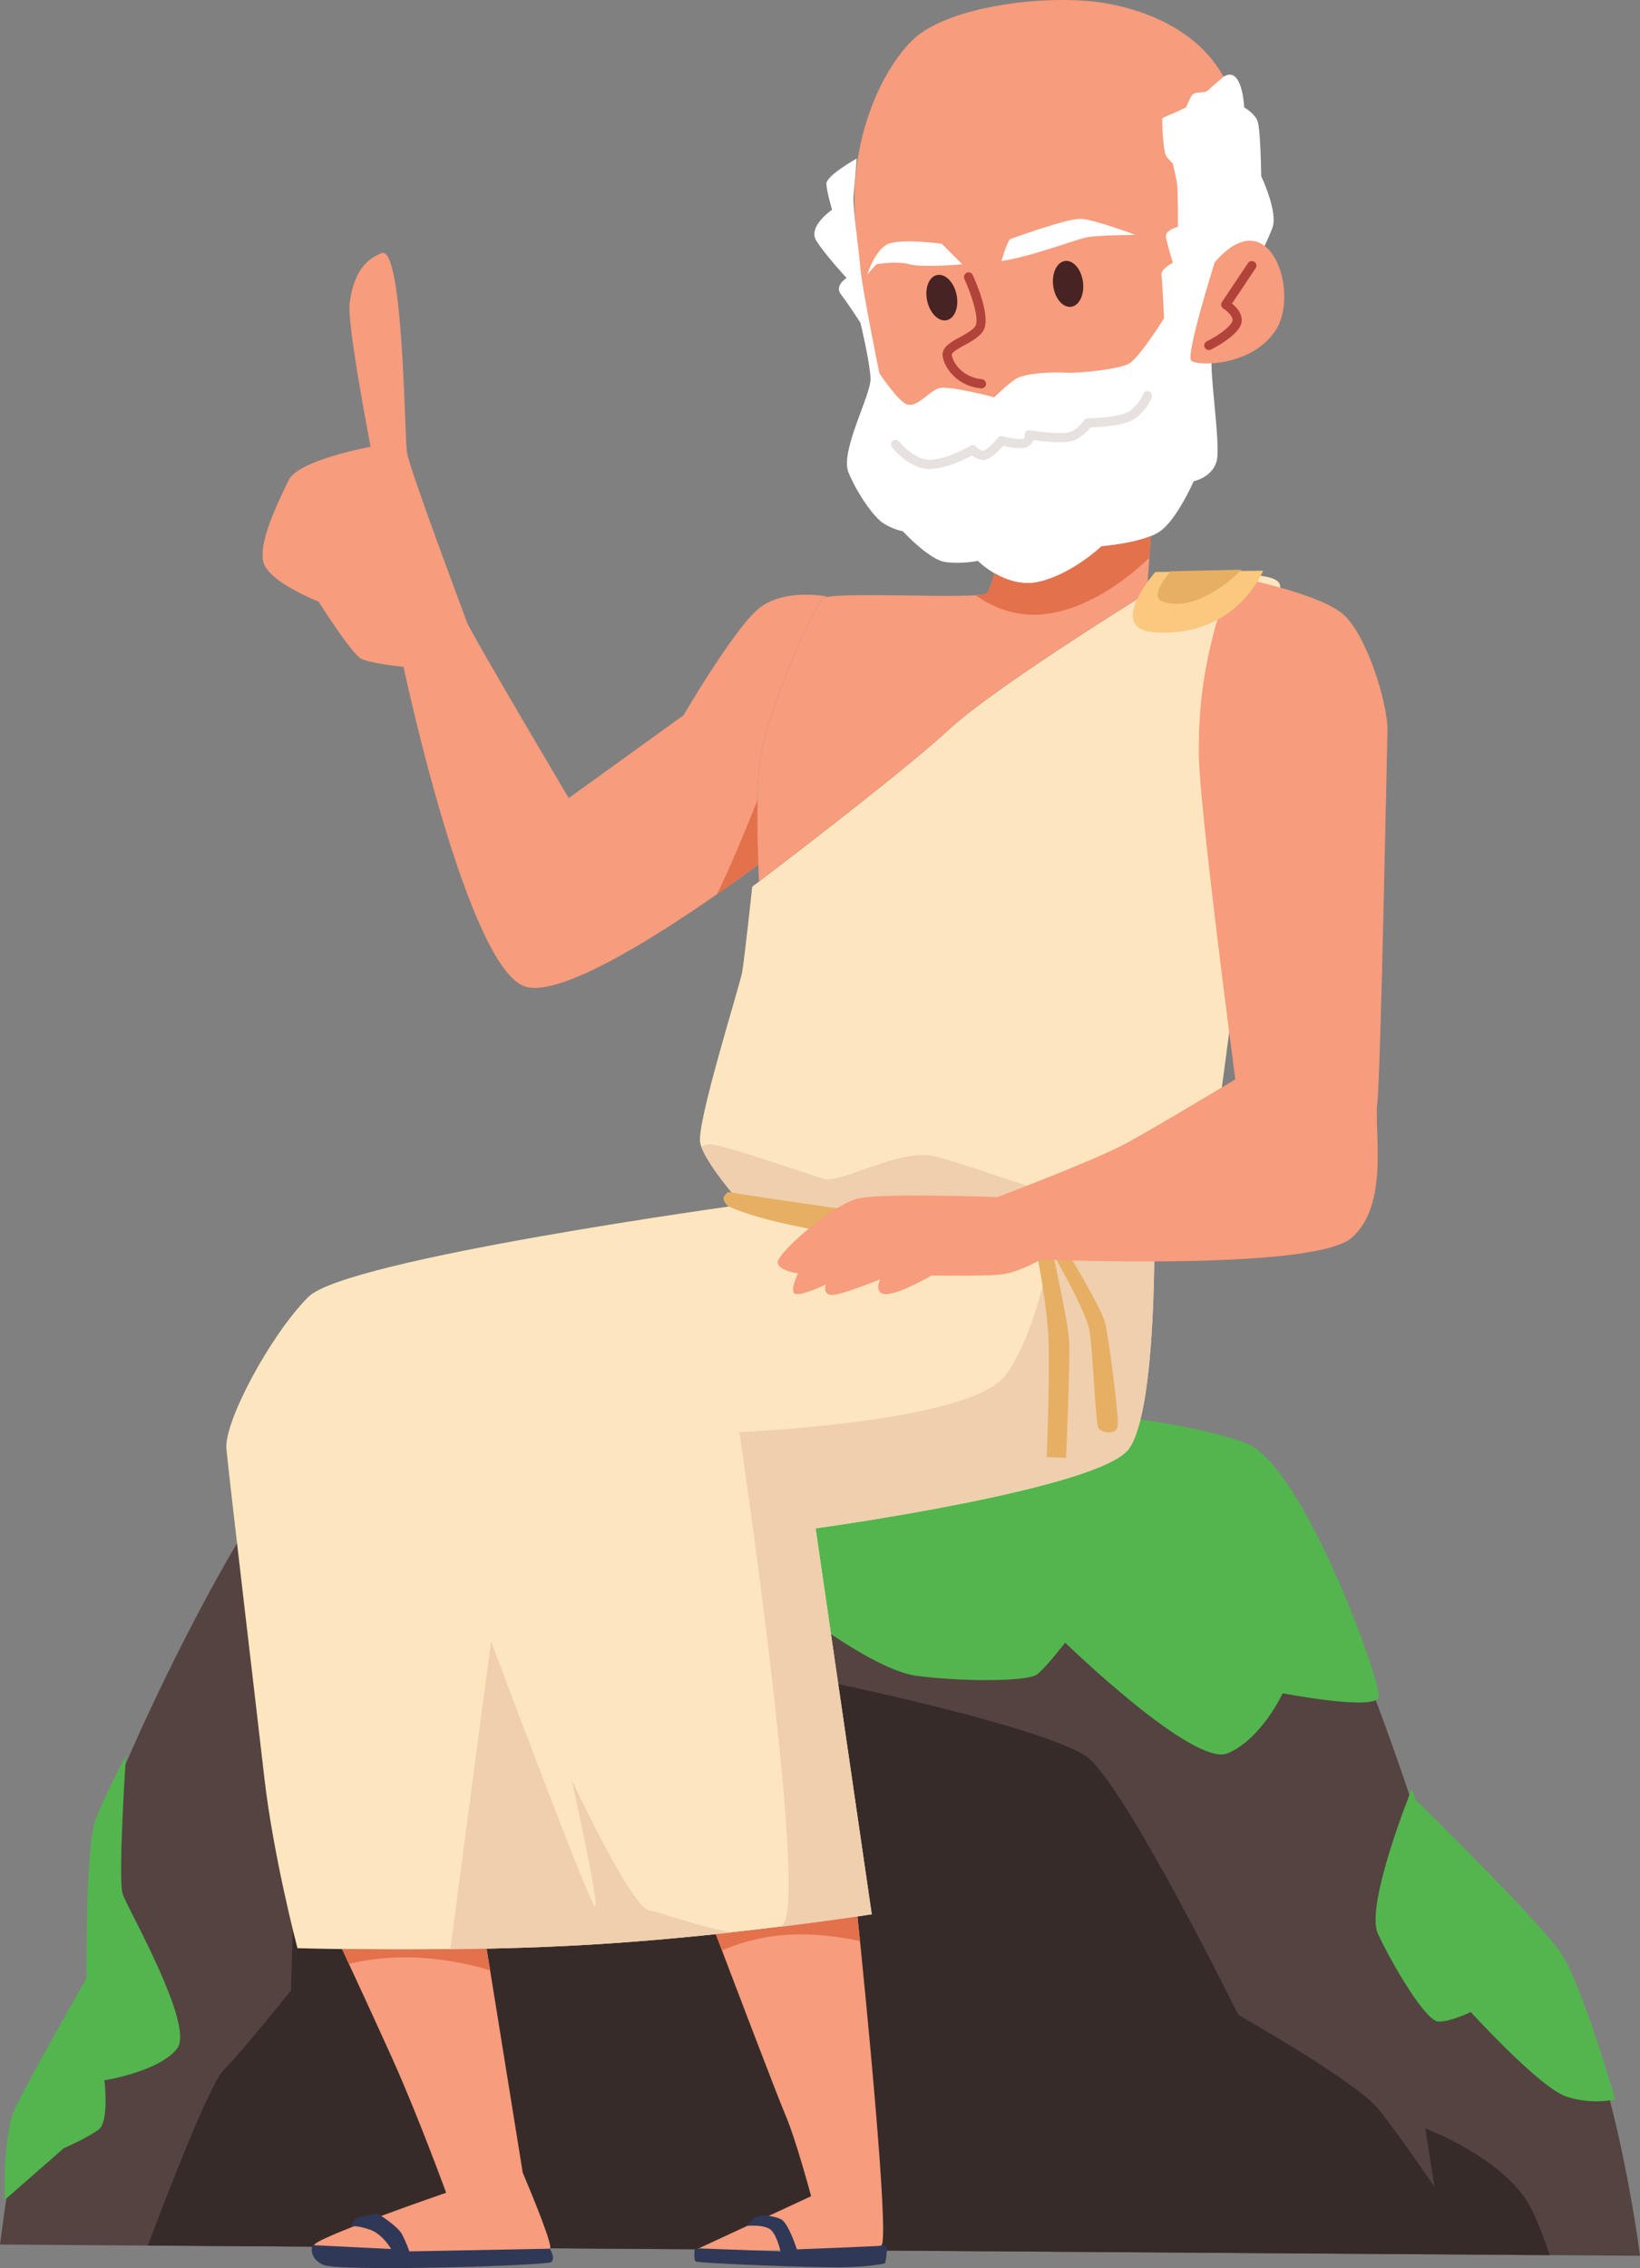 <?xml version="1.0" encoding="UTF-8" standalone="no"?>
<!-- Created with Inkscape (http://www.inkscape.org/) -->

<svg
   version="1.1"
   id="svg2"
   width="938.213"
   height="1296.668"
   viewBox="0 0 938.213 1296.668"
   sodipodi:docname="exekias.svg"
   inkscape:export-filename="..\..\..\Uni\Info\GDD2\BlenderFiles\Exekias3.svg"
   inkscape:export-xdpi="96"
   inkscape:export-ydpi="96"
   inkscape:version="1.3 (0e150ed6c4, 2023-07-21)"
   xmlns:inkscape="http://www.inkscape.org/namespaces/inkscape"
   xmlns:sodipodi="http://sodipodi.sourceforge.net/DTD/sodipodi-0.dtd"
   xmlns="http://www.w3.org/2000/svg"
   xmlns:svg="http://www.w3.org/2000/svg">
  <rect x="0" y="0" width="938.213" height="1296.668" fill="#808080" stroke="none"/>
  <defs
     id="defs6" />
  <sodipodi:namedview
     id="namedview4"
     pagecolor="#ffffff"
     bordercolor="#000000"
     borderopacity="0.25"
     inkscape:showpageshadow="2"
     inkscape:pageopacity="0.0"
     inkscape:pagecheckerboard="0"
     inkscape:deskcolor="#d1d1d1"
     inkscape:export-bgcolor="#ffffff00"
     inkscape:zoom="0.23752131"
     inkscape:cx="3073.4084"
     inkscape:cy="1281.9902"
     inkscape:window-width="1920"
     inkscape:window-height="1017"
     inkscape:window-x="-8"
     inkscape:window-y="-8"
     inkscape:window-maximized="1"
     inkscape:current-layer="layer4" />
  <g
     inkscape:groupmode="layer"
     id="layer1"
     inkscape:label="Exekias2"
     style="display:none"
     transform="translate(-2602,-297)">
    <path
       d="m 3206.25,1028.653 c -19.76,-74.959 -41.493,-173.672 -41.493,-173.672 0,0 0.373,-0.185 1,-0.517 l 0.56,0.24 c 0,0 22.973,-7.543 29.12,-16.311 6.133,-8.769 -1.76,-34.197 -1.76,-34.197 l 6.893,-98.601 c 1.72,-23.243 2.813,-40.297 2.813,-40.297 0,0 -18.787,-82.7 -21.613,-113.247 -2.813,-30.543 -0.147,-84.356 -0.147,-84.356 l -46.04,19.733 c 0,0 -87.253,71 -133.107,112.547 -45.853,41.545 -90.173,76.321 -90.173,76.321 0,0 2.467,55.387 2.773,65.543 0.307,10.156 -7.28,51.597 -7.28,51.597 0,0 -15.373,16.683 -11.773,25.511 3.6,8.827 14.387,28.456 14.387,28.456 0,0 -26.027,147.803 -29.8,278.472 -3.787,130.673 6.947,435.567 6.947,435.567 0,0 78.293,4.907 151.88,21.84 73.573,16.947 137.653,12.387 193.027,1.293 55.387,-11.093 88.573,-26.773 88.573,-26.773 0,0 -95.027,-454.201 -114.787,-529.148"
       style="fill:#fde6bf;fill-opacity:1;fill-rule:nonzero;stroke:none;stroke-width:0.133"
       id="path348" />
    <path
       d="m 3127.97,463.027 c -9.413,2.76 -20.987,2.667 -20.987,2.667 0,0 -15.947,9.307 -29.187,7.6 -13.24,-1.72 -33.107,-17.413 -33.107,-17.413 0,0 -2.293,0.253 -5.787,0.413 l -3.387,31.573 c 0,0 -78.2,-3.48 -100.267,4.267 -22.067,7.733 -40.653,18.973 -44.907,28.253 -4.253,9.293 15.867,70.852 15.867,70.852 0,0 5.387,51.204 9.16,82.625 10.64,-8.459 48.267,-38.701 87.107,-73.891 41.547,-37.644 130.387,-102.427 145.28,-113.2 l -17.427,2.293 -2.36,-26.04"
       style="fill:#f79c7c;fill-opacity:1;fill-rule:nonzero;stroke:none;stroke-width:0.133"
       id="path350" />
    <path
       d="m 2992.356,225.187 c -9.333,46.373 -4.36,127.867 4.867,140.16 9.213,12.293 33.413,-10.893 48.547,-14.92 15.12,-4.013 37.92,14.893 37.92,14.893 0,0 17.387,-9.653 30.387,-10.6 13.013,-0.947 30.893,15.107 41.76,11.333 10.867,-3.787 15.12,-17.493 18.667,-40.427 2.933,-18.92 1.667,-70.48 1.147,-87.933 -1.067,-7.827 -2.4,-14.093 -4.027,-18.053 -10.267,-24.947 -42.453,-62.853 -88.787,-59.867 -46.333,-2.987 -78.52,34.92 -88.8,59.867 -0.613,1.507 -1.187,3.4 -1.72,5.52 0,0 0.04,0.027 0.04,0.027"
       style="fill:#f79c7c;fill-opacity:1;fill-rule:nonzero;stroke:none;stroke-width:0.133"
       id="path352" />
    <path
       d="m 3081.303,356.201 c -0.627,0 -1.253,-0.027 -1.84,-0.093 -6.133,-0.64 -18.507,-13.08 -22.28,-24.44 -2.733,-8.213 6,-15.187 13.027,-20.787 3.333,-2.667 6.787,-5.413 7.667,-7.347 2.227,-4.827 -0.093,-14.707 -1.187,-18.107 -0.32,-1.04 0.253,-2.147 1.28,-2.48 1.067,-0.32 2.16,0.253 2.493,1.28 0.173,0.56 4.32,13.747 1,20.947 -1.267,2.787 -4.747,5.573 -8.787,8.787 -6.387,5.093 -13.613,10.867 -11.76,16.453 3.6,10.8 15.067,21.36 18.973,21.773 4.72,0.48 12.333,-1.827 12.4,-1.853 1.053,-0.32 2.147,0.267 2.48,1.307 0.32,1.04 -0.267,2.147 -1.307,2.467 -0.307,0.093 -6.8,2.093 -12.16,2.093"
       style="fill:#b2433b;fill-opacity:1;fill-rule:nonzero;stroke:none;stroke-width:0.133"
       id="path354" />
    <path
       d="m 2992.356,225.187 c 0,0 -18.16,-18.707 -25.413,-10.467 -7.253,8.24 13.853,47.32 7.253,53.093 -6.587,5.773 -37.587,2.64 -29.173,20.44 8.4,17.813 40.8,26.107 38.347,46.213 -2.453,20.107 -22.32,44.16 -13.24,60.587 9.08,16.427 24.52,23.787 24.52,23.787 0,0 5.88,29.92 18.4,34.573 12.507,4.667 31.64,2.467 31.64,2.467 0,0 19.867,15.693 33.107,17.413 13.24,1.707 29.187,-7.6 29.187,-7.6 0,0 23.293,0.24 30.653,-7.867 7.36,-8.08 12.267,-16.187 12.267,-16.187 0,0 15.213,0 19.373,-6.613 4.16,-6.627 7.853,-13.24 7.853,-13.24 0,0 12.253,-5.893 13.973,-16.68 1.72,-10.8 -10.453,-42.6 -11.16,-65.293 -0.707,-22.693 2.133,-35.693 7.8,-37.587 5.68,-1.893 30.267,-8.987 33.813,-17.013 3.533,-8.04 3.773,-22.693 -4.747,-25.067 -8.493,-2.347 -17.493,-10.867 -17.493,-10.867 0,0 5.92,-30.493 -5.2,-29.547 -11.093,0.933 -18.667,12.053 -18.667,12.053 0,0 2.6,70.92 -0.947,93.84 -3.547,22.933 -7.8,36.64 -18.667,40.427 -10.867,3.773 -28.747,-12.28 -41.76,-11.333 -13,0.947 -30.387,10.6 -30.387,10.6 0,0 -22.8,-18.907 -37.92,-14.893 -15.133,4.027 -39.333,27.213 -48.547,14.92 -9.227,-12.293 -14.2,-93.787 -4.867,-140.16"
       style="fill:#ffffff;fill-opacity:1;fill-rule:nonzero;stroke:none;stroke-width:0.133"
       id="path356" />
    <path
       d="m 2968.303,310.521 c -1.107,16.987 2.64,38.413 8.76,43.32 0.107,0.08 0.227,0.16 0.333,0.253 2.747,-6.693 5.2,-13.36 5.973,-19.627 1.227,-10.04 -6.24,-17.133 -15.067,-23.947"
       style="fill:#f79c7c;fill-opacity:1;fill-rule:nonzero;stroke:none;stroke-width:0.133"
       id="path358" />
    <path
       d="m 3187.743,302.227 c -5.667,1.893 -8.507,14.893 -7.8,37.587 0.187,5.707 1.08,11.973 2.307,18.36 2.293,-1.387 4.493,-2.853 6.347,-4.333 7.56,-6.04 11.533,-37.293 7.173,-54.227 -3.533,1.187 -6.48,2.107 -8.027,2.613"
       style="fill:#f79c7c;fill-opacity:1;fill-rule:nonzero;stroke:none;stroke-width:0.133"
       id="path360" />
    <path
       d="m 2907.09,842.793 c 0,0 -1.6,5.557 0.72,10.824 2.307,5.28 61.333,21.825 129.253,23.477 25.68,0.624 45.6,-1.293 64.987,-2.888 -0.027,1.005 -0.44,2.403 -0.36,2.888 0.08,0.52 3.8,-0.577 5.053,-0.369 -0.707,7.232 -8.52,88.592 -8.307,97.488 0.213,9.3 1.44,41.523 1.44,41.523 0,0 11.107,8.827 12.64,1.803 1.48,-6.771 4.453,-131.593 4.693,-141.172 1.147,-0.104 1.413,0.139 2.533,0 2.173,18.069 21.12,175.092 25.267,177.635 4.387,2.692 7.24,2.184 9.747,-3.605 2.413,-5.568 -20.947,-154.561 -25.267,-174.745 0.067,-0.023 0.293,0.023 0.36,0 0.987,-0.324 0.413,-2.437 0.72,-3.616 15.133,-2.241 28.973,-4.853 31.053,-6.493 9.56,-7.591 6.933,-10.687 4.693,-10.837 -0.693,-0.047 -26.667,1.375 -37.547,2.531 0,-0.012 0,-0.359 0,-0.359 0,0 -11.28,-3.939 -17.693,-3.259 -5.76,0.625 -6.947,4.553 -7.227,5.42 -22.907,2.091 -33.493,4.367 -57.76,4.332 -75.96,-0.104 -139,-20.576 -139,-20.576"
       style="fill:#e6af64;fill-opacity:1;fill-rule:nonzero;stroke:none;stroke-width:0.133"
       id="path362" />
    <path
       d="m 3206.316,1139.381 c 0,0 6.853,112.247 11.133,124.54 4.28,12.32 90.427,251.173 90.427,251.173 0,0 -59.813,-278.827 -61.973,-287.707 -2.147,-8.867 -39.587,-88.007 -39.587,-88.007"
       style="fill:#efcfad;fill-opacity:1;fill-rule:nonzero;stroke:none;stroke-width:0.133"
       id="path364" />
    <path
       d="m 3249.25,1622.961 -13.973,-38.987 c -0.947,0.2 -1.853,0.4 -2.813,0.6 -14.507,2.907 -29.653,5.347 -45.373,7.093 7.48,15.92 17.12,36.387 18.373,38.907 2.107,4.213 18.6,74.773 22.947,76.533 4.333,1.76 19.16,18.413 38.427,12.827 19.28,-5.587 50.213,-21.28 47.067,-29.68 -3.133,-8.373 -64.653,-67.293 -64.653,-67.293"
       style="fill:#f79c7c;fill-opacity:1;fill-rule:nonzero;stroke:none;stroke-width:0.133"
       id="path366" />
    <path
       d="m 3237.316,1589.681 -2.04,-5.707 c -0.947,0.2 -1.853,0.4 -2.813,0.6 -14.507,2.907 -29.653,5.347 -45.373,7.093 2.133,4.533 4.44,9.44 6.68,14.187 7.373,-5.08 16.32,-10.28 24.747,-12.693 7.173,-2.04 13.587,-3.04 18.8,-3.48"
       style="fill:#e3714c;fill-opacity:1;fill-rule:nonzero;stroke:none;stroke-width:0.133"
       id="path368" />
    <path
       d="m 3002.543,1575.774 c -20.493,-3.693 -40.253,-6.52 -57.453,-8.653 l 3.533,90.147 -69.72,43.88 c 0,0 -43.747,9.013 -42.76,15.16 0.973,6.16 167.76,-1.2 167.92,-4.133 0.147,-2.933 -8.413,-50.88 -8.413,-50.88 l 6.893,-85.52"
       style="fill:#f79c7c;fill-opacity:1;fill-rule:nonzero;stroke:none;stroke-width:0.133"
       id="path370" />
    <path
       d="m 2945.356,1573.827 c 13.04,0.56 31.16,2.693 43.64,9.72 4.667,2.613 8.733,5.36 12.28,8.053 l 1.267,-15.827 c -20.493,-3.693 -40.253,-6.52 -57.453,-8.653 l 0.267,6.707"
       style="fill:#e3714c;fill-opacity:1;fill-rule:nonzero;stroke:none;stroke-width:0.133"
       id="path372" />
    <path
       d="m 3044.69,455.881 c 0,0 -2.293,0.253 -5.787,0.413 l -1.213,11.333 c 9.04,11.333 27.4,28.707 51.64,22.653 18.64,-4.653 31.533,-12.52 39.573,-18.88 l -0.933,-8.373 c -9.413,2.76 -20.987,2.667 -20.987,2.667 0,0 -15.947,9.307 -29.187,7.6 -13.24,-1.72 -33.107,-17.413 -33.107,-17.413"
       style="fill:#e3714c;fill-opacity:1;fill-rule:nonzero;stroke:none;stroke-width:0.133"
       id="path374" />
    <path
       d="m 3011.183,498.654 c 0,0 -31.213,-28.613 -45.133,-34.907 -13.947,-6.293 -47.467,-13.12 -47.467,-13.12 0,0 -30.253,-28.627 -44.8,-44.88 -14.52,-16.267 -23.053,-30.787 -23.053,-30.787 0,0 25.307,-22.76 45.267,-42.533 19.947,-19.787 84.413,-78.933 87.413,-83.48 3.013,-4.547 19.16,-51.947 26.093,-59.04 6.947,-7.093 36.333,-30.88 36.333,-30.88 0,0 -3.453,-4.173 -10.72,-2.72 -7.267,1.453 -47.2,20.533 -54.12,28.707 -6.933,8.147 -30.093,60.147 -30.093,60.147 0,0 -197.04,87.72 -200.787,94.293 -3.733,6.573 -11.773,44.467 -9.813,52.76 1.96,8.28 194.973,204.607 205.613,206.503 10.64,1.883 70.28,-64.729 65.267,-100.063"
       style="fill:#f79c7c;fill-opacity:1;fill-rule:nonzero;stroke:none;stroke-width:0.133"
       id="path382" />
    <path
       d="m 2881.077,527.547 c 0,0 46.467,10.573 49.667,19.548 3.2,8.977 -3.52,57.363 -3.52,57.363 l -21.467,-50.316 -24.68,-26.595"
       style="fill:#e3714c;fill-opacity:1;fill-rule:nonzero;stroke:none;stroke-width:0.133"
       id="path384" />
    <path
       d="m 3400.97,371.094 c -3.053,-6.907 -190.267,-114.44 -190.267,-114.44 0,0 -17.773,-53.987 -23.827,-62.813 -6.053,-8.827 -43.84,-32.107 -50.907,-34.307 -7.08,-2.2 -10.84,1.8 -10.84,1.8 0,0 26.68,26.547 32.867,34.307 6.173,7.76 17.68,56.533 20.213,61.387 2.533,4.827 60.52,70.333 78.347,92.053 17.827,21.72 40.44,46.947 40.44,46.947 0,0 -9.88,13.467 -26,28.147 -16.133,14.693 -49.107,40.08 -49.107,40.08 0,0 -24.147,2.48 -40.387,6.173 -0.493,11.267 -2.173,55.16 0.267,81.623 2.013,21.724 14.587,79.735 20.24,105.709 l 19.067,-75.628 c 54.187,-40.131 181.867,-150.824 184.227,-157.584 2.8,-8.053 -1.28,-46.52 -4.333,-53.453"
       style="fill:#f79c7c;fill-opacity:1;fill-rule:nonzero;stroke:none;stroke-width:0.133"
       id="path386" />
    <path
       d="m 3133.517,493.454 c 0,0 13.68,25.013 32.48,19.467 18.8,-5.547 12.613,-45.6 12.613,-45.6 l -47.067,20.8 1.973,5.333"
       style="fill:#fac97f;fill-opacity:1;fill-rule:nonzero;stroke:none;stroke-width:0.133"
       id="path388" />
    <path
       d="m 3160.05,498.867 c 6.427,-4.933 7.093,-17.16 6.6,-26.267 l -28.093,12.413 c 5.6,8.427 14.6,19.133 21.493,13.853"
       style="fill:#e6af64;fill-opacity:1;fill-rule:nonzero;stroke:none;stroke-width:0.133"
       id="path390" />
    <path
       d="m 3251.33,544.715 c 0,0 -47.307,5.764 -51.427,14.36 -4.093,8.596 -2.347,57.421 -2.347,57.421 l 26.493,-47.855 27.28,-23.927"
       style="fill:#e3714c;fill-opacity:1;fill-rule:nonzero;stroke:none;stroke-width:0.133"
       id="path392" />
    <path
       d="m 3061.276,305.921 c 0,0 -24.56,-10.08 -33.32,-8.773 -8.773,1.32 -15.347,6.147 -15.347,6.147 l -4.387,7.453 c 0,0 21.04,-4.387 28.493,-3.08 7.453,1.32 25,3.08 25,3.08 l -0.44,-4.827"
       style="fill:#472324;fill-opacity:1;fill-rule:nonzero;stroke:none;stroke-width:0.133"
       id="path394" />
    <path
       d="m 3107.303,305.921 c 0,0 24.56,-10.08 33.32,-8.773 8.773,1.32 15.347,6.147 15.347,6.147 l 4.387,7.453 c 0,0 -21.04,-4.387 -28.493,-3.08 -7.453,1.32 -25,3.08 -25,3.08 l 0.44,-4.827"
       style="fill:#472324;fill-opacity:1;fill-rule:nonzero;stroke:none;stroke-width:0.133"
       id="path398" />
    <path
       d="m 3076.61,420.134 c -0.387,0 -0.773,-0.093 -1.147,-0.267 -1.307,-0.64 -1.853,-2.213 -1.213,-3.52 3.107,-6.373 8.227,-11.173 12.813,-15.04 8.507,-7.16 16.12,-11.627 23.96,-14.08 9.92,-3.107 20.2,-2.56 28.213,1.507 1.293,0.653 1.827,2.24 1.16,3.533 -0.653,1.293 -2.24,1.813 -3.533,1.16 -6.813,-3.453 -15.653,-3.867 -24.267,-1.187 -7.16,2.24 -14.2,6.4 -22.147,13.093 -4.173,3.507 -8.787,7.827 -11.467,13.32 -0.467,0.933 -1.4,1.48 -2.373,1.48"
       style="fill:#e7e1df;fill-opacity:1;fill-rule:nonzero;stroke:none;stroke-width:0.133"
       id="path402" />
  </g>
  <g
     inkscape:groupmode="layer"
     id="layer2"
     inkscape:label="Exekias1"
     style="display:none"
     transform="translate(-2602,-297)">
    <path
       d="M 3136.133,595.304 C 3084.8,642.465 3032.347,709.811 3032.347,709.811 l -12.2,108.036 c 0,0 -22.267,21.987 -18.32,29.312 3.947,7.324 23.387,27.057 23.387,27.057 0,0 -41.907,130.855 -51.893,232.801 -9.987,101.936 -11.44,276.989 -6.813,344.376 4.64,67.373 5.48,113.693 5.48,113.693 0,0 115.387,19.787 227.4,16.427 112.013,-3.373 190.547,-24.067 190.547,-24.067 0,0 -15.813,-155.627 -27.733,-219.333 -41.173,-220.167 -111.853,-450.877 -111.853,-450.877 0,0 33.92,-20.207 34.253,-30.143 0.333,-9.935 -5.293,-23.845 -5.293,-23.845 l 18.88,-75.537 c 0,0 -24.933,-128.173 -24.667,-162.799 0.267,-34.637 40.667,-93.932 40.667,-93.932 l -45.653,4.467 c 0,0 -81.053,42.685 -132.4,89.857"
       style="fill:#fde6bf;fill-opacity:1;fill-rule:nonzero;stroke:none;stroke-width:0.133"
       id="path280" />
    <path
       d="m 3284.6,857.093 c 0.213,-6.277 -1.96,-14.131 -3.587,-19.071 l -10.36,-7.773 -142.053,-77.164 -125.027,96.792 c 6.107,8.573 21.64,24.339 21.64,24.339 0,0 -41.907,130.855 -51.893,232.801 -4.333,44.299 -7.067,102.403 -8.387,159.483 27.413,-0.787 79.293,-2.747 88.253,-6.587 12.28,-5.267 31.573,-17.547 45.6,-33.32 14.027,-15.787 31.573,-66.647 52.613,-187.652 21.04,-121.007 14.027,-217.461 14.027,-217.461 0,0 65.107,43.011 94.027,59.941 10.08,-6.741 24.933,-17.763 25.147,-24.328"
       style="fill:#efcfad;fill-opacity:1;fill-rule:nonzero;stroke:none;stroke-width:0.133"
       id="path282" />
    <path
       d="m 3255.813,174.233 c -32.173,-6.253 -92.907,0.56 -113.227,21.267 -20.333,20.72 -33.973,59.24 -32.587,96.293 1.373,37.053 12.88,83.053 13.693,102.107 0.827,19.04 -0.08,30.16 4.413,37.293 4.507,7.16 44.693,33.813 75.013,31.88 30.32,-1.933 78.427,-30.88 91.68,-52.173 13.253,-21.28 40.493,-151.573 32.053,-181.053 -8.44,-29.493 -35.013,-48.6 -71.04,-55.613"
       style="fill:#f79c7c;fill-opacity:1;fill-rule:nonzero;stroke:none;stroke-width:0.133"
       id="path284" />
    <path
       d="m 3053.107,1575.527 c 6.16,19.213 13.587,42.76 18.173,58.8 8.973,31.427 13.133,45.853 13.133,45.853 0,0 -103.24,24.373 -94.587,27.573 8.667,3.213 135.307,3.533 135.627,-1.6 0.227,-3.493 -4.893,-78.24 -8.187,-125.747 -23.013,-1.187 -44.8,-2.96 -64.16,-4.88"
       style="fill:#f79c7c;fill-opacity:1;fill-rule:nonzero;stroke:none;stroke-width:0.133"
       id="path286" />
    <path
       d="m 3442.2,1707.753 c -7.04,-5.293 -70.48,-40.533 -70.48,-40.533 0,0 3.6,-58.48 3.413,-106.32 -13.6,2.96 -36.04,7.347 -65.2,11.373 l 35.36,135.48 c 0,0 103.96,5.28 96.907,0"
       style="fill:#f79c7c;fill-opacity:1;fill-rule:nonzero;stroke:none;stroke-width:0.133"
       id="path288" />
    <path
       d="m 3250.493,886.74 c -1.4,-0.299 -9.04,-0.721 -20.693,-1.268 -3.013,-3.891 -15.293,-5.295 -18,-6.381 -3.107,-1.247 -8.707,4.98 -8.707,4.98 l -0.04,0.199 c -60.987,-2.705 -161.32,-7.265 -182.707,-13.855 0,0 -5.547,4.829 -4.587,8.689 0.973,3.847 5.067,7.948 5.067,7.948 0,0 48.413,7.972 93.453,10.409 35.12,1.892 63.507,2.441 85.307,2.388 l -0.227,1.02 c 0,0 3.067,-0.024 7.213,-0.132 -2.52,19.949 -9.253,76.576 -9.8,113.703 -0.68,45.705 2.12,82.111 2.12,82.111 0,0 8.573,7.383 10.88,4.401 2.307,-2.992 0.04,-67.519 0.733,-88.8 0.453,-14.259 3.653,-61.872 5.707,-91.728 2.84,20.94 6.453,48.18 8.04,63.192 2.827,26.653 11.973,109.191 11.973,109.191 l 8.027,-8.191 c 0,0 -2.427,-72.568 -5.227,-96.876 -2.2,-19.152 -9.867,-68.272 -13.027,-88.295 18.72,-0.551 28.08,-1.464 28.08,-1.464 0,0 4.067,-9.613 -3.587,-11.241"
       style="fill:#e6af64;fill-opacity:1;fill-rule:nonzero;stroke:none;stroke-width:0.133"
       id="path290" />
    <path
       d="m 3182.613,394.06 c -0.08,0 -0.173,0 -0.253,-0.013 -13.4,-1.267 -20.893,-11.453 -21.92,-18.28 -0.787,-5.2 4.627,-8.16 9.867,-11.013 3.547,-1.933 7.213,-3.933 8.827,-6.347 2.467,-3.693 -2.307,-18.293 -6.293,-26.987 -0.613,-1.32 -0.027,-2.88 1.28,-3.48 1.333,-0.613 2.893,-0.027 3.493,1.28 1.867,4.053 10.893,24.627 5.893,32.107 -2.333,3.493 -6.573,5.813 -10.68,8.053 -3.133,1.707 -7.427,4.04 -7.187,5.6 0.76,4.987 6.747,12.84 17.213,13.84 1.453,0.133 2.507,1.413 2.373,2.867 -0.133,1.36 -1.28,2.373 -2.613,2.373"
       style="fill:#b2433b;fill-opacity:1;fill-rule:nonzero;stroke:none;stroke-width:0.133"
       id="path292" />
    <path
       d="m 3223.667,335.393 c -0.947,-7.227 2.107,-13.587 6.8,-14.2 4.707,-0.613 9.28,4.76 10.227,11.987 0.947,7.227 -2.107,13.6 -6.8,14.213 -4.707,0.613 -9.28,-4.76 -10.227,-12"
       style="fill:#472324;fill-opacity:1;fill-rule:nonzero;stroke:none;stroke-width:0.133"
       id="path294" />
    <path
       d="m 3151.56,343.953 c -1.533,-7.133 0.973,-13.72 5.613,-14.72 4.64,-1 9.627,3.987 11.16,11.107 1.533,7.133 -0.973,13.72 -5.613,14.72 -4.64,1 -9.64,-3.987 -11.16,-11.107"
       style="fill:#472324;fill-opacity:1;fill-rule:nonzero;stroke:none;stroke-width:0.133"
       id="path296" />
    <path
       d="m 3321.36,215.713 c 0,0 -5.693,4.733 -10.107,8.667 -3.707,0.667 -6.733,0.267 -7.947,1.8 -1.587,2.04 -2.347,4.28 -3.613,7.227 -5.413,2.613 -13,5.773 -13,5.773 v 0.36 h -0.72 c 0,0 0.24,19.067 2.533,22.027 0.6,0.787 2.107,2.347 3.613,3.973 1.147,5.573 2.36,9.893 2.52,12.64 0.507,8.453 0.36,23.467 0.36,23.467 0,0 -7.44,1.92 -6.853,5.787 0.587,3.84 3.973,14.787 3.973,14.787 0,0 -7.093,3.373 -6.507,7.227 0.587,3.853 1.44,24.547 1.44,24.547 0,0 -14.44,23.067 -20.213,26 -5.773,2.92 -26.853,5.493 -36.107,5.053 -9.24,-0.44 -23.56,0.373 -28.52,3.613 -4.96,3.24 -12.28,10.467 -12.28,10.467 0,0 -26.653,-7.173 -32.133,-5.053 -5.467,2.12 -12.72,11.427 -18.04,9.027 -5.347,-2.4 -15.533,-17.68 -15.533,-17.68 0,0 -9.813,-48.16 -10.827,-59.947 -1.013,-11.787 -4.587,-35.627 -3.973,-41.52 0.613,-5.893 1.8,-21.307 1.8,-21.307 0,0 -17.533,9.773 -17.32,14.44 0.2,4.68 3.24,14.813 3.24,14.813 0,0 -14.107,9.56 -9.027,17.693 5.08,8.12 17.333,21.293 17.333,21.293 0,0 -7.107,4.507 -3.253,9.387 3.867,4.88 11.2,16.253 11.2,16.253 0,0 5.373,22.347 5.773,31.773 0.4,9.413 -17.64,41.76 -12.64,53.8 5.013,12.013 14.413,25.627 20.227,29.24 5.8,3.6 10.827,4.333 10.827,4.333 0,0 15.133,16.48 24.547,17.68 9.427,1.2 18.413,-0.72 18.413,-0.72 0,0 16.347,16.533 35.387,11.92 19.04,-4.613 35.387,-20.213 35.387,-20.213 0,0 23.96,-1.853 33.573,-8.667 9.613,-6.827 19.133,-28.533 19.133,-28.533 0,0 11.56,-2.413 13.36,-12.627 1.8,-10.227 -4.493,-51.227 -2.893,-57.053 1.613,-5.813 31.56,-66.2 34.667,-75.453 3.107,-9.253 -6.493,-29.253 -6.493,-29.24 0,0 -0.333,-27.36 -2.173,-31.773 -1.84,-4.427 -7.587,-7.587 -7.587,-7.587 0,0 -0.907,-23.92 -11.547,-17.693"
       style="fill:#ffffff;fill-opacity:1;fill-rule:nonzero;stroke:none;stroke-width:0.133"
       id="path298" />
    <path
       d="m 3273.52,594.912 c -0.2,27.433 15.387,113.533 21.88,148.14 37.8,-62.647 88.733,-165.379 89.24,-174.107 0.707,-12.051 -27.507,-67.792 -43.107,-68.499 -5.373,-0.24 -16.253,0.6 -28.213,1.827 -5.8,8.747 -39.56,60.977 -39.8,92.639"
       style="fill:#f79c7c;fill-opacity:1;fill-rule:nonzero;stroke:none;stroke-width:0.133"
       id="path300" />
    <path
       d="m 3035.707,705.548 c 12.347,-15.479 56.773,-70.144 100.427,-110.243 44.067,-40.484 109.96,-77.632 127.787,-87.352 0.12,-1.507 0.987,-12.133 2.173,-25.707 -7.88,1.547 -14.773,2.093 -14.773,2.093 0,0 -16.347,15.6 -35.387,20.213 -19.04,4.613 -35.387,-11.92 -35.387,-11.92 0,0 -4.32,0.907 -10.067,1.067 -1.893,7.333 -3.853,13.787 -3.853,13.787 0,0 -62.333,-8.307 -86.96,-2.4 -24.627,5.893 -58.96,31.561 -58.96,31.561 l 19.067,62.781 c 0,0 -2.627,62.113 -4.067,106.119"
       style="fill:#f79c7c;fill-opacity:1;fill-rule:nonzero;stroke:none;stroke-width:0.133"
       id="path302" />
    <path
       d="m 3316.04,321.98 c 0,0 -16.613,52.787 -13.453,56.147 3.147,3.373 35.533,3.573 48.787,-18.08 13.253,-21.667 -4.2,-74.24 -35.333,-38.067"
       style="fill:#f79c7c;fill-opacity:1;fill-rule:nonzero;stroke:none;stroke-width:0.133"
       id="path304" />
    <path
       d="m 3312.68,372.14 c -0.973,0 -1.92,-0.56 -2.373,-1.493 -0.627,-1.307 -0.08,-2.88 1.227,-3.52 0.107,-0.04 10.36,-5.027 14.12,-10.48 0.547,-0.773 0.707,-1.507 0.533,-2.333 -0.56,-2.573 -4.027,-5.187 -5.2,-5.893 -0.613,-0.387 -1.053,-0.987 -1.2,-1.693 -0.16,-0.693 -0.013,-1.427 0.387,-2.027 l 14.92,-22.293 c 0.813,-1.213 2.453,-1.533 3.653,-0.72 1.213,0.8 1.533,2.44 0.72,3.64 l -13.52,20.187 c 2,1.627 4.667,4.347 5.387,7.693 0.467,2.24 0,4.467 -1.347,6.427 -4.547,6.613 -15.693,12.013 -16.173,12.24 -0.36,0.173 -0.747,0.267 -1.133,0.267"
       style="fill:#b2433b;fill-opacity:1;fill-rule:nonzero;stroke:none;stroke-width:0.133"
       id="path306" />
    <path
       d="m 3152.947,440.127 c -11.653,0 -21.12,-11.88 -21.52,-12.4 -0.893,-1.147 -0.707,-2.787 0.44,-3.693 1.147,-0.893 2.8,-0.693 3.693,0.44 0.08,0.107 8.307,10.4 17.373,10.4 0.12,0 0.24,0 0.36,-0.013 9.893,-0.28 22.907,-7.92 23.04,-7.987 1.08,-0.653 2.493,-0.427 3.32,0.533 0.893,1.013 3.093,2.707 4.307,2.24 1.96,-0.76 5.947,-4.8 8.147,-7.427 0.653,-0.787 1.707,-1.12 2.707,-0.853 5,1.373 10.453,2.04 11.693,1.427 0.32,-0.16 1.067,-0.533 0.813,-1.427 -0.24,-0.867 -0.027,-1.84 0.56,-2.507 0.6,-0.667 1.48,-1.04 2.373,-0.893 6.987,1.133 19.453,2.387 23.16,0.973 4.813,-1.84 7.84,-6.533 7.867,-6.573 0.48,-0.76 1.32,-1.227 2.213,-1.227 5.093,-0.04 19.333,-0.853 23.947,-4.187 5.52,-4 7.64,-9.56 7.653,-9.613 0.507,-1.347 2.013,-2.053 3.373,-1.56 1.36,0.507 2.067,2 1.573,3.373 -0.107,0.28 -2.64,7.08 -9.52,12.067 -5.987,4.333 -20.827,5.04 -25.653,5.16 -1.467,1.92 -4.787,5.653 -9.587,7.48 -4.96,1.88 -17.187,0.533 -22.947,-0.267 -0.467,1.48 -1.533,2.947 -3.507,3.92 -3.24,1.587 -10.133,0.24 -13.787,-0.653 -2.013,2.267 -6.04,6.48 -9.187,7.693 -3.467,1.333 -6.733,-0.627 -8.6,-2.173 -4.133,2.227 -14.787,7.48 -23.813,7.747 -0.16,0 -0.333,0 -0.493,0"
       style="fill:#e7e1df;fill-opacity:1;fill-rule:nonzero;stroke:none;stroke-width:0.133"
       id="path308" />
    <path
       d="m 3117.267,1580.407 c -23.013,-1.187 -44.8,-2.96 -64.16,-4.88 0.84,2.627 1.707,5.36 2.6,8.12 19.8,1.027 45.547,3.667 59.08,10.427 1.227,0.627 2.4,1.24 3.547,1.867 -0.373,-5.4 -0.733,-10.613 -1.067,-15.533"
       style="fill:#e3714c;fill-opacity:1;fill-rule:nonzero;stroke:none;stroke-width:0.133"
       id="path310" />
    <path
       d="m 3375.133,1560.9 c -13.6,2.96 -36.04,7.347 -65.2,11.373 l 5.12,19.627 c 6.907,-6.267 15.4,-12.213 24.987,-15.293 13.533,-4.347 26.133,-6.013 35.08,-6.64 0.013,-3.053 0.013,-6.08 0.013,-9.067"
       style="fill:#e3714c;fill-opacity:1;fill-rule:nonzero;stroke:none;stroke-width:0.133"
       id="path312" />
    <path
       d="m 3215.933,504.553 c -19.04,4.613 -35.387,-11.92 -35.387,-11.92 0,0 -4.32,0.907 -10.067,1.067 -1.893,7.333 -3.853,13.787 -3.853,13.787 0,0 -2.547,-0.333 -6.787,-0.827 10.733,8.2 24.387,14.853 39.48,13.187 23.907,-2.667 51.333,-23.76 66.747,-37.28 0,-0.107 0.013,-0.213 0.027,-0.32 -7.88,1.547 -14.773,2.093 -14.773,2.093 0,0 -16.347,15.6 -35.387,20.213"
       style="fill:#e3714c;fill-opacity:1;fill-rule:nonzero;stroke:none;stroke-width:0.133"
       id="path318" />
    <path
       d="m 2959.267,751.873 c 0,0 14.48,-58.321 52.16,-109.747 37.667,-51.435 72.08,-79.696 81.133,-82.596 9.053,-2.888 26.08,22.461 26.08,22.461 0,0 -4.347,-33.679 -14.493,-34.048 -10.133,-0.359 -110.107,17.029 -131.48,15.573 -21.373,-1.444 -137.28,-60.124 -158.28,-51.431 -21.027,8.693 -67.747,41.657 -81.147,77.876 -13.4,36.221 -22.107,105.772 -22.107,105.772 L 2701,713.839 c 0,0 39.84,18.116 85.493,20.647 45.627,2.541 88.013,5.072 113.733,9.416 25.72,4.356 59.04,7.972 59.04,7.972"
       style="fill:#fde6bf;fill-opacity:1;fill-rule:nonzero;stroke:none;stroke-width:0.133"
       id="path320" />
    <path
       d="m 3078.227,1216.953 c 0,0 -24.027,12.8 -28.347,10.627 -4.32,-2.16 -14.867,-15.933 -13.507,-25.4 1.347,-9.467 46.213,-69.459 46.213,-69.459 0,0 -78.387,0.808 -118.653,5.672 -40.28,4.864 -126.507,9.196 -141.36,5.141 -14.867,-4.055 -51.36,-28.387 -54.067,-33.793 -2.693,-5.396 -4.587,-20.808 -4.587,-20.808 0,0 -39.733,22.98 -40,52.164 -0.28,29.189 19.453,61.896 19.453,61.896 0,0 37.027,24.867 125.96,39.2 88.92,14.307 154.867,7.28 171.627,2.16 16.76,-5.147 37.267,-27.4 37.267,-27.4"
       style="fill:#efcfad;fill-opacity:1;fill-rule:nonzero;stroke:none;stroke-width:0.133"
       id="path322" />
    <path
       d="m 3118.32,579.851 c 0.213,1.305 0.32,2.141 0.32,2.141 0,0 -17.027,-25.349 -26.08,-22.461 -9.053,2.9 -43.467,31.161 -81.133,82.596 -37.68,51.425 -52.16,109.747 -52.16,109.747 0,0 -33.32,-3.616 -59.04,-7.972 -9.64,-1.627 -21.613,-3 -35.213,-4.213 5.067,62.893 11.16,174.707 -0.533,257.107 -9.773,68.741 -32.56,115.676 -50.413,143.403 3.213,1.503 6.147,2.695 8.507,3.337 14.853,4.055 101.08,-0.277 141.36,-5.141 40.267,-4.864 118.653,-5.672 118.653,-5.672 0,0 -44.867,59.992 -46.213,69.459 -1.36,9.467 9.187,23.24 13.507,25.4 3.747,1.88 22.24,-7.453 27.133,-9.987 3.853,-3.253 7.533,-6.973 10.76,-11.36 20.493,-27.733 66.733,-182.345 67.4,-342.233 0.52,-123.555 -22.427,-235.601 -36.853,-284.149"
       style="fill:#fde6bf;fill-opacity:1;fill-rule:nonzero;stroke:none;stroke-width:0.133"
       id="path324" />
    <path
       d="m 3096.067,548.617 3.493,-45.691 c 0,0 -21.8,-6.133 -42.587,1.707 -11.467,4.32 -36.493,32.583 -56.653,57.067 31.16,-3.505 76.693,-10.827 95.747,-13.083"
       style="fill:#f79c7c;fill-opacity:1;fill-rule:nonzero;stroke:none;stroke-width:0.133"
       id="path326" />
    <path
       d="m 3287.267,513.78 c 0,0 48.64,-21.48 61.667,-17.16 13.027,4.307 48.12,65.788 46.907,91.413 -1.213,25.637 -26.6,109.353 -45.68,173.695 -19.08,64.341 -44.08,105.321 -53.667,110.567 -9.587,5.245 -26.96,5.604 -26.96,5.604 L 3134.12,774.888 c 0,0 -41.48,-2.068 -52.12,-0.416 -10.64,1.652 -26.24,-0.717 -26.24,-0.717 l -4.733,-6.145 c 0,0 -19.147,2.368 -22.227,0.243 -3.08,-2.137 -9.707,-8.284 -9.707,-8.284 0,0 -11.347,-2.831 -10.16,-6.147 1.187,-3.305 13.947,-9.924 13.947,-9.924 l 45.64,-14.661 c 0,0 -47.053,9.693 -47.533,5.199 -0.467,-4.495 45.88,-16.787 63.613,-25.544 17.733,-8.747 33.107,-17.261 38.067,-22.692 4.973,-5.441 12.547,-30.269 12.547,-30.269 l -4.267,-26.723 c 0,0 15.613,18.208 16.56,22.701 0.947,4.495 7.093,30.975 7.093,30.975 0,0 18.44,13.241 17.733,20.103 -0.707,6.852 3.787,42.795 3.787,42.795 0,0 19.16,14.015 33.6,19.629 14.453,5.627 33.173,4.02 33.173,4.02 l 35.2,-109.711 c 0,0 -17.293,-104.94 9.173,-145.539"
       style="fill:#f79c7c;fill-opacity:1;fill-rule:nonzero;stroke:none;stroke-width:0.133"
       id="path328" />
    <path
       d="m 3286,596.895 -13.16,-21.757 c -1.627,38.096 4.16,77.177 5.107,83.293 l 28.333,-75.156 -20.28,13.62"
       style="fill:#e3714c;fill-opacity:1;fill-rule:nonzero;stroke:none;stroke-width:0.133"
       id="path330" />
    <path
       d="m 3093.773,568.924 c 8.28,-5.663 18.667,5.508 26.053,16.092 -0.507,-1.789 -1.013,-3.521 -1.507,-5.165 0.213,1.305 0.32,2.141 0.32,2.141 0,0 -17.027,-25.349 -26.08,-22.461 -9.053,2.9 -43.467,31.161 -81.133,82.596 -37.68,51.425 -52.16,109.747 -52.16,109.747 0,0 -33.32,-3.616 -59.04,-7.972 -9.64,-1.627 -21.613,-3 -35.213,-4.213 0.467,5.72 0.933,11.965 1.4,18.435 35.747,4.084 105.653,3.247 105.653,3.247 0,0 3.813,-18.635 18.64,-57.049 14.84,-38.416 88.613,-125.505 103.067,-135.396"
       style="fill:#efcfad;fill-opacity:1;fill-rule:nonzero;stroke:none;stroke-width:0.133"
       id="path332" />
    <path
       d="m 2923.333,754.439 c 1.8,-1.668 3.213,-4.135 4.293,-6.447 -8.947,-1.203 -18.613,-2.601 -27.4,-4.091 -13.373,-2.257 -31.253,-4.023 -51.747,-5.557 v 6.019 l 5.427,5.351 c 0,0 -5.187,9.612 -1.533,13.275 3.667,3.661 54.48,13.124 57.387,11.137 2.893,-1.987 8.387,-3.813 7.773,-7.325 -0.6,-3.512 -12.973,-10.688 -12.973,-10.688 0,0 14.507,2.3 18.773,-1.673"
       style="fill:#f79c7c;fill-opacity:1;fill-rule:nonzero;stroke:none;stroke-width:0.133"
       id="path334" />
    <path
       d="m 2979.533,574.207 c 0,0 -61.373,8.768 -73.653,5.261 -12.28,-3.508 -36.827,-17.537 -36.827,-17.537 h 35.067 l -22.787,-26.305 c 0,0 57.867,28.06 73.653,31.567 15.787,3.507 24.547,7.015 24.547,7.015"
       style="fill:#efcfad;fill-opacity:1;fill-rule:nonzero;stroke:none;stroke-width:0.133"
       id="path336" />
    <path
       d="m 3266.293,500.78 61.68,-0.76 c 0,0 -15.107,38.268 -61.933,35.253 -28.64,-1.849 0.253,-34.493 0.253,-34.493"
       style="fill:#fac97f;fill-opacity:1;fill-rule:nonzero;stroke:none;stroke-width:0.133"
       id="path338" />
    <path
       d="m 3275.2,500.313 c 0,0 -13.12,14.16 -4.88,17.227 20.747,7.72 45.36,-18.093 45.36,-18.093 l -40.48,0.867"
       style="fill:#e6af64;fill-opacity:1;fill-rule:nonzero;stroke:none;stroke-width:0.133"
       id="path340" />
    <path
       d="m 3087.773,1206.233 c -3.227,4.387 -6.907,8.107 -10.76,11.36 -0.52,0.267 -1.213,0.613 -1.987,1.013 1.933,-0.987 3.2,-1.653 3.2,-1.653 0,0 -20.507,22.253 -37.267,27.4 -9.88,3.013 -36.92,6.667 -75.587,6.253 -0.147,5.307 -0.32,10.6 -0.44,15.893 27.413,-0.787 79.293,-2.747 88.253,-6.587 6.227,-2.667 14.267,-7.16 22.493,-12.973 19.853,-29.893 35.387,-76.467 35.387,-76.467 0,0 -2.64,0.6 -7.28,1.653 -6.053,16.373 -11.627,28.173 -16.013,34.107"
       style="fill:#dcb89f;fill-opacity:1;fill-rule:nonzero;stroke:none;stroke-width:0.133"
       id="path342" />
    <path
       d="m 3193.493,297.553 c 0,0 12.493,-21.04 26.307,-21.693 13.8,-0.667 44.72,11.173 44.72,11.173 0,0 -29.6,-0.653 -36.173,3.293 -6.573,3.947 -15.133,9.2 -18.413,9.2 -3.293,0 -16.44,-1.973 -16.44,-1.973"
       style="fill:#ffffff;fill-opacity:1;fill-rule:nonzero;stroke:none;stroke-width:0.133"
       id="path344" />
    <path
       d="m 3165.213,303.473 c 0,0 -16.44,-12.493 -28.933,-12.493 -12.507,0 -21.707,21.707 -21.707,21.707 0,0 5.92,-7.893 12.493,-7.24 6.573,0.667 17.76,4.613 23.68,4.613 5.92,0 14.467,-6.587 14.467,-6.587"
       style="fill:#ffffff;fill-opacity:1;fill-rule:nonzero;stroke:none;stroke-width:0.133"
       id="path346" />
  </g>
  <g
     inkscape:groupmode="layer"
     id="layer3"
     inkscape:label="Exekias3"
     style="display:none"
     transform="translate(-2602,-297)">
    <path
       d="m 3657.07,349.737 c -6.733,-3.56 -29.773,20.347 -29.773,20.347 0,0 -4.4,-33.893 -6.187,-42.387 -1.787,-8.493 -12.613,-40.28 -17.28,-44.4 -4.653,-4.133 -14.253,-4.573 -19.333,-2.293 -5.067,2.28 4.693,22.933 9.973,41.187 5.28,18.24 17.467,64.36 17.467,64.36 0,0 -3.333,55.573 -9.613,71.027 -6.253,15.467 -76.653,153.607 -76.653,153.607 l -72.12,-16.073 c 0,0 -56.467,-33.44 -68.627,-37.787 -11.267,-4.027 -54.507,1.64 -60.84,2.493 -0.733,7.627 -2.467,30.267 -0.173,55.076 2.36,25.608 15.947,87.845 20.28,107.307 4.44,-17.987 9.747,-40.185 11.8,-46.316 1.013,-3.052 3.373,-4.6 6.187,-5.301 31.52,5.115 190.16,30.625 197.973,27.16 8.693,-3.847 14.547,-17.676 34.467,-63.059 19.907,-45.387 45.067,-166.8 45.067,-166.8 0,0 7.76,-3.613 14.8,-7.52 7.027,-3.893 12.493,-30.267 12.493,-30.267 l 11.24,-0.787 c 0,0 13.667,-15.187 16.213,-24.987 2.56,-9.8 -30.627,-51.013 -37.36,-54.587"
       style="fill:#f79c7c;fill-opacity:1;fill-rule:nonzero;stroke:none;stroke-width:0.133"
       id="path216" />
    <path
       d="m 3348.391,1091.496 c -19.76,-74.959 -41.493,-173.672 -41.493,-173.672 0,0 0.373,-0.185 1,-0.517 l 0.56,0.24 c 0,0 22.973,-7.543 29.12,-16.311 6.133,-8.769 -1.76,-34.197 -1.76,-34.197 l 6.893,-98.601 c 1.72,-23.243 2.813,-40.297 2.813,-40.297 0,0 -18.787,-82.7 -21.613,-113.247 -2.813,-30.543 0.467,-57.809 0.467,-57.809 l -39.733,-3.52 c 0,0 -94.173,67.707 -140.027,109.253 -45.853,41.545 -90.173,76.321 -90.173,76.321 0,0 2.467,55.387 2.773,65.543 0.307,10.156 -7.28,51.597 -7.28,51.597 0,0 -15.373,16.683 -11.773,25.511 3.6,8.827 14.387,28.456 14.387,28.456 0,0 -26.027,147.803 -29.8,278.472 -3.787,130.673 6.947,435.567 6.947,435.567 0,0 78.293,4.907 151.88,21.84 73.573,16.947 137.653,12.387 193.027,1.293 55.387,-11.093 88.573,-26.773 88.573,-26.773 0,0 -95.027,-454.201 -114.787,-529.148"
       style="fill:#fde6bf;fill-opacity:1;fill-rule:nonzero;stroke:none;stroke-width:0.133"
       id="path218" />
    <path
       d="m 3270.111,525.87 c -9.413,2.76 -20.987,2.667 -20.987,2.667 0,0 -15.947,9.307 -29.187,7.6 -13.253,-1.72 -33.107,-17.413 -33.107,-17.413 0,0 -2.293,0.253 -5.787,0.413 l -3.387,31.573 c 0,0 -78.2,-3.48 -100.267,4.267 -22.067,7.733 -40.653,18.973 -44.92,28.253 -4.24,9.293 15.88,70.852 15.88,70.852 0,0 5.387,51.204 9.16,82.625 10.64,-8.459 48.267,-38.701 87.107,-73.891 41.547,-37.644 122.76,-96.76 137.653,-107.533 l -8.987,-0.707 -3.173,-28.707"
       style="fill:#f79c7c;fill-opacity:1;fill-rule:nonzero;stroke:none;stroke-width:0.133"
       id="path220" />
    <path
       d="m 3049.951,916.46 c -2.32,-5.267 -0.72,-10.824 -0.72,-10.824 0,0 0.36,0.116 1,0.313 -3.387,-6.28 -9.52,-17.912 -12.067,-24.16 -3.067,-7.523 7.613,-20.713 10.84,-24.46 l -33.8,-32.649 39.853,-71.636 c -0.36,-8.139 -0.613,-13.905 -0.613,-13.905 0,0 2.227,-1.765 3.067,-2.432 -3.773,-31.421 -9.16,-82.624 -9.16,-82.624 0,0 -20.12,-61.559 -15.88,-70.852 0.067,-0.133 0.16,-0.28 0.24,-0.413 l -0.973,-0.147 c 0,0 -11.213,28.583 -13.2,39.489 -1.987,10.907 -9.453,47.253 -9.453,47.253 0,0 -73.693,139.52 -75.227,170.495 -1.4,28.075 74.72,72.053 116.053,86.196 0.533,-3.284 0.987,-6.052 1.373,-8.368 -0.707,-0.473 -1.173,-0.904 -1.333,-1.276"
       style="fill:#f79c7c;fill-opacity:1;fill-rule:nonzero;stroke:none;stroke-width:0.133"
       id="path222" />
    <path
       d="m 3057.511,736.706 v 10e-4 c 0.493,-0.397 0.373,-0.296 0,-10e-4"
       style="fill:#f79c7c;fill-opacity:1;fill-rule:nonzero;stroke:none;stroke-width:0.133"
       id="path224" />
    <path
       d="m 3134.497,288.03 c -9.333,46.373 -4.36,127.867 4.853,140.16 9.227,12.293 33.413,-10.893 48.56,-14.92 15.12,-4.013 37.92,14.893 37.92,14.893 0,0 17.387,-9.653 30.387,-10.6 13.013,-0.947 30.88,15.107 41.76,11.333 10.867,-3.787 15.12,-17.493 18.667,-40.427 2.933,-18.92 1.667,-70.48 1.147,-87.933 -1.067,-7.827 -2.4,-14.093 -4.027,-18.053 -10.267,-24.947 -42.453,-62.853 -88.787,-59.867 -46.333,-2.987 -78.52,34.92 -88.8,59.867 -0.613,1.507 -1.187,3.4 -1.72,5.52 0,0 0.04,0.027 0.04,0.027"
       style="fill:#f79c7c;fill-opacity:1;fill-rule:nonzero;stroke:none;stroke-width:0.133"
       id="path226" />
    <path
       d="m 2551.524,140.764 c 0,0 31.36,-43.12 60.76,-47.533 29.4,-4.4 186.68,55.373 196.973,79.387 10.28,24 7.827,101.413 7.827,101.413 0,0 24.507,74.48 7.36,95.067 -17.16,20.573 -184.72,66.133 -224.893,51.933 -40.187,-14.213 -154.84,-103.387 -150.427,-133.76 4.413,-30.387 40.173,-131.32 57.813,-138.667 17.64,-7.36 44.587,-7.84 44.587,-7.84"
       style="fill:#ffffff;fill-opacity:1;fill-rule:nonzero;stroke:none;stroke-width:0.133"
       id="path228" />
    <path
       d="m 2860.044,232.644 c 0,0 -19.44,8.947 -19.067,20.227 0.4,11.267 4.293,32.267 4.293,32.267 0,0 -8.947,18.667 -0.4,29.16 8.547,10.507 95.267,28.387 98.773,16.333 3.493,-12.053 3.107,-27.613 3.107,-27.613 0,0 31.493,-40.827 23.72,-56.76 -7.773,-15.947 -90.6,-15.173 -110.427,-13.613"
       style="fill:#ffffff;fill-opacity:1;fill-rule:nonzero;stroke:none;stroke-width:0.133"
       id="path230" />
    <path
       d="m 3011.297,270.75 c 0,0 -29.547,7.773 -32.267,17.493 -2.733,9.72 -5.453,35 -5.453,35 0,0 -17.107,12.453 -9.72,24.893 7.387,12.44 50.547,10.88 50.547,10.88 0,0 29.56,9.333 40.053,-1.16 10.507,-10.507 18.28,-27.227 16.333,-36.173 -1.947,-8.933 -46.653,-53.667 -59.493,-50.933"
       style="fill:#ffffff;fill-opacity:1;fill-rule:nonzero;stroke:none;stroke-width:0.133"
       id="path232" />
    <path
       d="m 3169.831,368.444 c 0,-8.28 5.173,-15 11.547,-15 6.387,0 11.56,6.72 11.56,15 0,8.28 -5.173,14.987 -11.56,14.987 -6.373,0 -11.547,-6.707 -11.547,-14.987"
       style="fill:#472324;fill-opacity:1;fill-rule:nonzero;stroke:none;stroke-width:0.133"
       id="path234" />
    <path
       d="m 3223.444,419.044 c -0.627,0 -1.253,-0.027 -1.84,-0.093 -6.133,-0.64 -18.507,-13.08 -22.28,-24.44 -2.747,-8.213 6,-15.187 13.027,-20.787 3.333,-2.667 6.787,-5.413 7.667,-7.347 2.213,-4.827 -0.093,-14.707 -1.187,-18.107 -0.32,-1.04 0.24,-2.147 1.28,-2.48 1.067,-0.32 2.16,0.253 2.48,1.28 0.187,0.56 4.333,13.747 1.013,20.947 -1.267,2.787 -4.76,5.573 -8.787,8.787 -6.387,5.093 -13.613,10.867 -11.76,16.453 3.6,10.8 15.067,21.36 18.973,21.773 4.72,0.48 12.32,-1.827 12.4,-1.853 1.04,-0.32 2.147,0.267 2.48,1.307 0.32,1.04 -0.267,2.147 -1.307,2.467 -0.307,0.093 -6.8,2.093 -12.16,2.093"
       style="fill:#b2433b;fill-opacity:1;fill-rule:nonzero;stroke:none;stroke-width:0.133"
       id="path236" />
    <path
       d="m 3211.097,310.804 c 0,0 -4.68,-14.307 -11.28,-16.493 -6.613,-2.213 -22.84,-10.453 -33.56,-1.373 -10.733,9.067 -17.053,24.48 -17.053,24.48 0,0 13.467,-12.107 22.547,-10.453 9.08,1.64 40.68,15.667 39.347,3.84"
       style="fill:#ffffff;fill-opacity:1;fill-rule:nonzero;stroke:none;stroke-width:0.133"
       id="path238" />
    <path
       d="m 3134.497,288.03 c 0,0 -18.16,-18.707 -25.413,-10.467 -7.253,8.24 13.853,47.32 7.253,53.093 -6.587,5.773 -37.587,2.64 -29.173,20.44 8.4,17.813 40.8,26.107 38.347,46.213 -2.453,20.107 -22.32,44.16 -13.24,60.587 9.08,16.427 24.52,23.787 24.52,23.787 0,0 5.88,29.92 18.4,34.573 12.507,4.667 31.64,2.467 31.64,2.467 0,0 19.853,15.693 33.107,17.413 13.24,1.707 29.187,-7.6 29.187,-7.6 0,0 23.293,0.24 30.653,-7.867 7.36,-8.08 12.267,-16.187 12.267,-16.187 0,0 15.213,0 19.373,-6.613 4.16,-6.627 7.853,-13.24 7.853,-13.24 0,0 12.253,-5.893 13.973,-16.68 1.72,-10.8 -10.453,-42.6 -11.16,-65.293 -0.72,-22.693 2.133,-35.693 7.8,-37.587 5.68,-1.893 30.253,-8.987 33.8,-17.013 3.547,-8.04 3.787,-22.693 -4.733,-25.067 -8.507,-2.347 -17.493,-10.867 -17.493,-10.867 0,0 5.92,-30.493 -5.2,-29.547 -11.093,0.933 -18.667,12.053 -18.667,12.053 0,0 2.6,70.92 -0.947,93.84 -3.547,22.933 -7.8,36.64 -18.667,40.427 -10.88,3.773 -28.747,-12.28 -41.76,-11.333 -13,0.947 -30.387,10.6 -30.387,10.6 0,0 -22.8,-18.907 -37.92,-14.893 -15.147,4.027 -39.333,27.213 -48.56,14.92 -9.213,-12.293 -14.187,-93.787 -4.853,-140.16"
       style="fill:#ffffff;fill-opacity:1;fill-rule:nonzero;stroke:none;stroke-width:0.133"
       id="path242" />
    <path
       d="m 3110.444,373.364 c -1.107,16.987 2.64,38.413 8.76,43.32 0.107,0.08 0.227,0.16 0.333,0.253 2.747,-6.693 5.2,-13.36 5.973,-19.627 1.227,-10.04 -6.24,-17.133 -15.067,-23.947"
       style="fill:#f79c7c;fill-opacity:1;fill-rule:nonzero;stroke:none;stroke-width:0.133"
       id="path244" />
    <path
       d="m 3252.537,463.897 c -5.04,0 -13.733,-2.16 -19.653,-3.813 -1.92,1.16 -6.947,3.827 -11.76,3.28 -4.187,-0.48 -6.6,-3.267 -7.8,-5.24 -2.613,1.213 -7.773,3.32 -13.707,4.213 -8.747,1.32 -15.48,-2.533 -15.76,-2.693 -0.52,-0.293 -0.867,-0.8 -0.96,-1.373 -0.093,-0.587 0.067,-1.173 0.453,-1.613 l 0.707,-0.84 c -5.333,1.267 -13.107,2.68 -19.4,2.053 -10.747,-1.08 -19.36,-9.173 -19.733,-9.507 -0.787,-0.76 -0.813,-2 -0.067,-2.787 0.747,-0.787 2,-0.827 2.787,-0.08 0.08,0.08 8.027,7.507 17.413,8.44 9.68,0.96 23.933,-3.533 24.08,-3.587 0.853,-0.253 1.76,0.053 2.253,0.787 0.48,0.747 0.413,1.707 -0.16,2.373 l -3.173,3.707 c 2.36,0.867 6.36,1.907 10.973,1.227 7.68,-1.16 14.173,-4.653 14.24,-4.693 0.507,-0.267 1.107,-0.307 1.653,-0.107 0.547,0.213 0.96,0.653 1.147,1.2 0.067,0.16 1.547,4.147 5.507,4.6 3.733,0.427 8.4,-2.12 9.867,-3.133 0.493,-0.333 1.107,-0.427 1.667,-0.267 8.547,2.427 18.92,4.573 20.707,3.867 2,-1.293 2.493,-3.333 2.52,-3.427 0.24,-0.987 1.213,-1.653 2.2,-1.507 0.2,0.027 19.733,2.773 26.627,1.24 6.88,-1.52 18.76,-9.8 18.88,-9.893 0.893,-0.613 2.12,-0.4 2.747,0.493 0.627,0.893 0.4,2.12 -0.493,2.747 -0.507,0.36 -12.64,8.813 -20.28,10.507 -6.453,1.44 -21.533,-0.347 -26.467,-0.987 -0.6,1.253 -1.72,2.92 -3.68,4.187 -0.693,0.44 -1.853,0.627 -3.333,0.627"
       style="fill:#e7e1df;fill-opacity:1;fill-rule:nonzero;stroke:none;stroke-width:0.133"
       id="path246" />
    <path
       d="m 3268.564,383.43 c -6.387,0 -11.547,-6.707 -11.547,-14.987 0,-8.28 5.16,-15 11.547,-15 6.387,0 11.56,6.72 11.56,15 0,8.28 -5.173,14.987 -11.56,14.987"
       style="fill:#472324;fill-opacity:1;fill-rule:nonzero;stroke:none;stroke-width:0.133"
       id="path248" />
    <path
       d="m 3278.191,306.964 c 9.08,-1.653 22.56,10.453 22.56,10.453 0,0 -6.32,-15.413 -17.053,-24.48 -10.733,-9.08 -26.96,-0.84 -33.573,1.373 -6.587,2.187 -11.267,16.493 -11.267,16.493 -1.347,11.827 30.253,-2.2 39.333,-3.84"
       style="fill:#ffffff;fill-opacity:1;fill-rule:nonzero;stroke:none;stroke-width:0.133"
       id="path250" />
    <path
       d="m 3329.884,365.07 c -5.667,1.893 -8.52,14.893 -7.8,37.587 0.187,5.707 1.08,11.973 2.307,18.36 2.293,-1.387 4.493,-2.853 6.347,-4.333 7.56,-6.04 11.533,-37.293 7.173,-54.227 -3.533,1.187 -6.48,2.107 -8.027,2.613"
       style="fill:#f79c7c;fill-opacity:1;fill-rule:nonzero;stroke:none;stroke-width:0.133"
       id="path252" />
    <path
       d="m 3049.231,905.636 c 0,0 -1.6,5.557 0.72,10.824 2.307,5.28 61.333,21.825 129.253,23.477 25.68,0.624 45.6,-1.293 64.987,-2.888 -0.027,1.005 -0.44,2.403 -0.373,2.888 0.093,0.52 3.813,-0.577 5.067,-0.369 -0.707,7.232 -8.52,88.592 -8.307,97.488 0.213,9.3 1.44,41.523 1.44,41.523 0,0 11.107,8.827 12.64,1.803 1.48,-6.771 4.453,-131.593 4.693,-141.172 1.147,-0.104 1.413,0.139 2.533,0 2.173,18.069 21.12,175.092 25.267,177.635 4.387,2.692 7.24,2.184 9.747,-3.605 2.413,-5.568 -20.947,-154.561 -25.267,-174.745 0.067,-0.023 0.293,0.023 0.36,0 0.987,-0.324 0.413,-2.437 0.72,-3.616 15.133,-2.241 28.973,-4.853 31.053,-6.493 9.56,-7.591 6.933,-10.687 4.693,-10.837 -0.693,-0.047 -26.667,1.375 -37.547,2.531 0,-0.012 0,-0.359 0,-0.359 0,0 -11.28,-3.939 -17.693,-3.259 -5.76,0.625 -6.947,4.553 -7.227,5.42 -22.907,2.091 -33.493,4.367 -57.76,4.332 -75.96,-0.104 -139,-20.576 -139,-20.576"
       style="fill:#e6af64;fill-opacity:1;fill-rule:nonzero;stroke:none;stroke-width:0.133"
       id="path254" />
    <path
       d="m 3348.457,1202.224 c 0,0 6.853,112.247 11.133,124.54 4.267,12.32 90.427,251.173 90.427,251.173 0,0 -59.813,-278.827 -61.973,-287.707 -2.147,-8.867 -39.587,-88.007 -39.587,-88.007"
       style="fill:#efcfad;fill-opacity:1;fill-rule:nonzero;stroke:none;stroke-width:0.133"
       id="path256" />
    <path
       d="m 2670.297,335.91 c 0,3.613 -0.693,6.987 -2.093,10.107 -1.4,3.12 -3.267,5.853 -5.613,8.2 -2.347,2.347 -5.08,4.2 -8.2,5.547 -3.12,1.36 -6.453,2.04 -9.987,2.04 -3.613,0 -6.987,-0.68 -10.107,-2.04 -3.133,-1.347 -5.853,-3.2 -8.2,-5.547 -2.347,-2.347 -4.2,-5.08 -5.547,-8.2 -1.36,-3.12 -2.04,-6.493 -2.04,-10.107 0,-3.533 0.68,-6.907 2.04,-10.107 1.347,-3.213 3.2,-5.987 5.547,-8.333 2.347,-2.333 5.067,-4.213 8.2,-5.6 3.12,-1.4 6.493,-2.107 10.107,-2.107 3.533,0 6.867,0.707 9.987,2.107 3.12,1.387 5.853,3.267 8.2,5.6 2.347,2.347 4.213,5.12 5.613,8.333 1.4,3.2 2.093,6.573 2.093,10.107 z m -6.16,-32.56 h -41.68 c -0.573,-8.707 -0.08,-16 1.48,-21.88 1.56,-5.88 3.68,-10.773 6.347,-14.68 2.68,-3.907 5.68,-7.067 9,-9.493 3.333,-2.427 6.587,-4.52 9.747,-6.28 3.16,-1.773 5.96,-3.48 8.387,-5.12 2.427,-1.653 4.08,-3.707 4.987,-6.173 0.587,-1.48 0.747,-3.187 0.493,-5.107 -0.24,-1.933 -1.08,-3.773 -2.52,-5.493 -1.44,-1.72 -3.573,-3.187 -6.413,-4.373 -2.84,-1.2 -6.52,-1.787 -11.04,-1.787 -2.96,0 -6.467,0.267 -10.547,0.8 -4.067,0.533 -8.32,1.347 -12.76,2.467 -4.44,1.107 -8.813,2.467 -13.133,4.067 -4.307,1.6 -8.2,3.427 -11.653,5.48 l -5.427,-48.333 c 3.053,-1.813 6.48,-3.68 10.307,-5.613 3.813,-1.933 8.027,-3.653 12.64,-5.173 4.6,-1.52 9.613,-2.773 15.04,-3.76 5.427,-0.987 11.267,-1.48 17.507,-1.48 10.107,0 19.667,1.4 28.667,4.187 9,2.8 16.88,6.907 23.613,12.333 6.747,5.427 12.093,12.107 16.04,20.04 3.947,7.933 5.907,17.04 5.907,27.307 0,7.813 -1.107,14.08 -3.32,18.813 -2.227,4.72 -5.053,8.613 -8.507,11.653 -3.453,3.04 -7.32,5.587 -11.6,7.64 -4.267,2.053 -8.44,4.293 -12.507,6.72 -4.08,2.427 -7.813,5.4 -11.227,8.947 -3.413,3.533 -6.027,8.293 -7.827,14.293"
       style="fill:#de5351;fill-opacity:1;fill-rule:nonzero;stroke:none;stroke-width:0.133"
       id="path258" />
    <path
       d="m 3273.284,554.577 c 0,0 -0.6,29.68 28.333,34.28 28.933,4.6 50.64,-34.853 50.64,-34.853 l -77.6,-5.267 -1.373,5.84"
       style="fill:#fac97f;fill-opacity:1;fill-rule:nonzero;stroke:none;stroke-width:0.133"
       id="path268" />
    <path
       d="m 3304.257,573.07 c 12.147,-1.173 22.16,-11.907 28.293,-20.4 l -46.333,-3.147 c 1.12,10.493 5,24.813 18.04,23.547"
       style="fill:#e6af64;fill-opacity:1;fill-rule:nonzero;stroke:none;stroke-width:0.133"
       id="path270" />
    <path
       d="m 3186.831,518.724 c 0,0 -2.293,0.253 -5.787,0.413 l -1.213,11.333 c 9.04,11.333 27.4,28.707 51.64,22.653 18.64,-4.653 31.533,-12.52 39.573,-18.88 l -0.933,-8.373 c -9.413,2.76 -20.987,2.667 -20.987,2.667 0,0 -15.947,9.307 -29.187,7.6 -13.253,-1.72 -33.107,-17.413 -33.107,-17.413"
       style="fill:#e3714c;fill-opacity:1;fill-rule:nonzero;stroke:none;stroke-width:0.133"
       id="path272" />
  </g>
  <g
     inkscape:groupmode="layer"
     id="layer4"
     inkscape:label="Exekias4"
     style="display:inline"
     transform="translate(-2602,-297)">
    <path
       d="m 2602,1580.193 938.213,6.427 c 0,0 -17.227,-137.48 -57.453,-182.16 -40.213,-44.693 -72.987,-76.72 -72.987,-76.72 0,0 -58.093,-180.24 -99.067,-203.32 -40.96,-23.107 -342.613,-25.333 -342.613,-25.333 0,0 -169.813,10.427 -200.347,37.987 -30.533,27.56 -108.747,190.667 -110.24,215.24 -1.48,24.587 -0.747,77.467 -0.747,77.467 0,0 -40.213,59.587 -45.427,88.64 -5.213,29.04 -9.333,61.773 -9.333,61.773"
       style="fill:#544341;fill-opacity:1;fill-rule:nonzero;stroke:none;stroke-width:0.133"
       id="path150" />
    <path
       d="m 2686.573,1580.78 802,5.48 c -2.973,-8.853 -6.28,-17.587 -9.813,-25.107 -14.04,-29.8 -61.387,-47.347 -61.387,-47.347 l 5.267,33.32 c 0,0 -19.293,-28.053 -31.573,-43.84 -12.267,-15.787 -80.667,-54.36 -80.667,-54.36 0,0 -59.627,-121.013 -84.173,-145.56 -24.56,-24.56 -301.64,-78.92 -338.467,-71.907 -36.827,7.013 -92.947,50.853 -105.227,68.4 -12.28,17.533 -14.027,135.027 -14.027,135.027 0,0 -28.067,35.08 -38.587,45.6 -8,8 -32.187,70.653 -43.347,100.293"
       style="fill:#372b2a;fill-opacity:1;fill-rule:nonzero;stroke:none;stroke-width:0.133"
       id="path152" />
    <path
       d="m 3236.667,299.233 c -32.16,-6.253 -92.893,0.56 -113.227,21.267 -20.333,20.72 -33.973,59.24 -32.587,96.299 1.387,37.052 12.88,83.059 13.693,102.109 0.827,19.041 -0.08,30.156 4.413,37.296 4.507,7.151 44.693,33.804 75.013,31.875 30.32,-1.941 78.427,-30.881 91.68,-52.175 13.267,-21.283 40.493,-151.564 32.053,-181.057 -8.44,-29.493 -35.013,-48.6 -71.04,-55.613"
       style="fill:#f79c7c;fill-opacity:1;fill-rule:nonzero;stroke:none;stroke-width:0.133"
       id="path154" />
    <path
       d="m 3163.467,519.065 c -0.08,0 -0.16,-10e-4 -0.253,-0.012 -13.4,-1.275 -20.88,-11.46 -21.92,-18.284 -0.787,-5.201 4.627,-8.153 9.867,-11.009 3.547,-1.935 7.213,-3.933 8.827,-6.348 2.467,-3.7 -2.293,-18.288 -6.293,-26.984 -0.613,-1.32 -0.027,-2.883 1.293,-3.488 1.32,-0.612 2.88,-0.029 3.48,1.289 1.867,4.048 10.893,24.615 5.893,32.101 -2.32,3.493 -6.573,5.811 -10.68,8.048 -3.133,1.708 -7.413,4.047 -7.187,5.605 0.76,4.989 6.76,12.837 17.227,13.833 1.44,0.137 2.507,1.421 2.36,2.867 -0.12,1.363 -1.267,2.381 -2.613,2.381"
       style="fill:#b2433b;fill-opacity:1;fill-rule:nonzero;stroke:none;stroke-width:0.133"
       id="path156" />
    <path
       d="m 3204.52,460.401 c -0.947,-7.232 2.107,-13.587 6.8,-14.199 4.707,-0.612 9.28,4.748 10.227,11.981 0.947,7.232 -2.107,13.599 -6.8,14.211 -4.707,0.612 -9.28,-4.76 -10.227,-11.993"
       style="fill:#472324;fill-opacity:1;fill-rule:nonzero;stroke:none;stroke-width:0.133"
       id="path158" />
    <path
       d="m 3132.413,468.952 c -1.533,-7.129 0.973,-13.715 5.613,-14.72 4.64,-0.993 9.64,3.987 11.173,11.115 1.533,7.129 -0.987,13.713 -5.627,14.719 -4.627,0.995 -9.627,-3.985 -11.16,-11.113"
       style="fill:#472324;fill-opacity:1;fill-rule:nonzero;stroke:none;stroke-width:0.133"
       id="path160" />
    <path
       d="m 3140.8,436.371 11.707,11.715 c 0,0 -22.387,2.092 -30.12,0 -7.747,-2.091 -19.04,0 -19.04,0 l -5.227,5.859 c 0,0 4.173,-13.391 11.293,-17.157 7.107,-3.767 31.387,-0.416 31.387,-0.416"
       style="fill:#ffffff;fill-opacity:1;fill-rule:nonzero;stroke:none;stroke-width:0.133"
       id="path162" />
    <path
       d="m 3302.213,340.713 c 0,0 -5.68,4.747 -10.107,8.667 -3.707,0.68 -6.733,0.267 -7.947,1.8 -1.587,2.04 -2.347,4.28 -3.613,7.227 -5.413,2.627 -12.987,5.773 -12.987,5.773 v 0.36 h -0.72 c 0,0 0.24,19.067 2.52,22.04 0.613,0.787 2.107,2.347 3.613,3.96 1.147,5.573 2.36,9.893 2.52,12.637 0.507,8.457 0.373,23.476 0.373,23.476 0,0 -7.453,1.919 -6.867,5.777 0.587,3.848 3.973,14.8 3.973,14.8 0,0 -7.08,3.363 -6.507,7.221 0.587,3.859 1.453,24.551 1.453,24.551 0,0 -14.44,23.061 -20.227,25.996 -5.773,2.923 -26.853,5.487 -36.093,5.048 -9.253,-0.439 -23.56,0.371 -28.533,3.616 -4.96,3.236 -12.267,10.468 -12.267,10.468 0,0 -26.667,-7.175 -32.133,-5.049 -5.467,2.115 -12.72,11.427 -18.053,9.024 -5.333,-2.404 -15.533,-17.688 -15.533,-17.688 0,0 -9.813,-48.156 -10.827,-59.94 -1.013,-11.784 -4.573,-35.631 -3.973,-41.523 0.613,-5.892 1.813,-21.308 1.813,-21.308 0,0 -17.533,9.773 -17.333,14.44 0.2,4.684 3.253,14.816 3.253,14.816 0,0 -14.107,9.567 -9.027,17.689 5.067,8.121 17.32,21.304 17.32,21.304 0,0 -7.107,4.505 -3.24,9.381 3.853,4.875 11.187,16.256 11.187,16.256 0,0 5.373,22.344 5.773,31.772 0.4,9.416 -17.64,41.765 -12.627,53.792 5,12.016 14.4,25.637 20.213,29.243 5.813,3.604 10.827,4.332 10.827,4.332 0,0 15.133,16.487 24.56,17.688 9.413,1.203 18.413,-0.716 18.413,-0.716 0,0 16.347,16.521 35.373,11.912 19.04,-4.609 35.387,-20.219 35.387,-20.219 0,0 23.96,-1.849 33.573,-8.665 9.627,-6.816 19.133,-28.525 19.133,-28.525 0,0 11.56,-2.415 13.36,-12.628 1.813,-10.225 -4.48,-51.228 -2.88,-57.051 1.6,-5.823 31.56,-66.201 34.653,-75.456 3.107,-9.253 -6.493,-29.259 -6.493,-29.245 0,0 -0.333,-27.36 -2.173,-31.773 -1.84,-4.427 -7.573,-7.587 -7.573,-7.587 0,0 -0.92,-23.92 -11.56,-17.693"
       style="fill:#ffffff;fill-opacity:1;fill-rule:nonzero;stroke:none;stroke-width:0.133"
       id="path164" />
    <path
       d="m 3296.893,446.988 c 0,0 -16.6,52.776 -13.453,56.139 3.16,3.373 35.547,3.581 48.787,-18.081 13.253,-21.663 -4.2,-74.231 -35.333,-38.057"
       style="fill:#f79c7c;fill-opacity:1;fill-rule:nonzero;stroke:none;stroke-width:0.133"
       id="path166" />
    <path
       d="m 3293.533,497.137 c -0.973,0 -1.92,-0.549 -2.373,-1.489 -0.627,-1.311 -0.067,-2.88 1.24,-3.512 0.093,-0.049 10.36,-5.032 14.107,-10.479 0.547,-0.787 0.707,-1.511 0.533,-2.345 -0.547,-2.567 -4.027,-5.181 -5.2,-5.896 -0.613,-0.372 -1.04,-0.981 -1.2,-1.68 -0.147,-0.701 -0.013,-1.436 0.387,-2.032 l 14.933,-22.299 c 0.8,-1.204 2.44,-1.528 3.64,-0.721 1.213,0.809 1.533,2.443 0.72,3.651 l -13.507,20.187 c 1.987,1.621 4.653,4.339 5.373,7.693 0.48,2.24 0.013,4.463 -1.347,6.428 -4.547,6.603 -15.693,12.009 -16.16,12.235 -0.373,0.179 -0.76,0.26 -1.147,0.26"
       style="fill:#b2433b;fill-opacity:1;fill-rule:nonzero;stroke:none;stroke-width:0.133"
       id="path168" />
    <path
       d="m 3133.8,565.135 c -11.653,0 -21.12,-11.889 -21.52,-12.403 -0.893,-1.144 -0.693,-2.793 0.44,-3.689 1.147,-0.904 2.8,-0.699 3.693,0.44 0.093,0.105 8.307,10.391 17.387,10.391 0.12,0 0.227,0 0.347,-0.005 9.893,-0.288 22.907,-7.92 23.04,-7.997 1.093,-0.644 2.493,-0.416 3.32,0.54 0.893,1.007 3.107,2.703 4.32,2.237 1.96,-0.757 5.933,-4.799 8.133,-7.424 0.653,-0.792 1.72,-1.125 2.707,-0.851 5,1.369 10.467,2.037 11.693,1.425 0.32,-0.156 1.067,-0.529 0.827,-1.428 -0.24,-0.863 -0.04,-1.836 0.56,-2.504 0.587,-0.668 1.467,-1.039 2.36,-0.889 6.987,1.123 19.467,2.376 23.16,0.968 4.813,-1.836 7.84,-6.532 7.867,-6.581 0.48,-0.752 1.32,-1.22 2.213,-1.225 5.093,-0.033 19.347,-0.848 23.947,-4.183 5.533,-3.993 7.64,-9.553 7.667,-9.609 0.493,-1.355 2,-2.059 3.373,-1.557 1.36,0.499 2.053,1.999 1.56,3.363 -0.107,0.285 -2.627,7.091 -9.52,12.069 -5.987,4.336 -20.813,5.043 -25.64,5.159 -1.48,1.929 -4.8,5.653 -9.587,7.483 -4.973,1.883 -17.2,0.529 -22.96,-0.263 -0.467,1.48 -1.533,2.944 -3.507,3.921 -3.227,1.584 -10.133,0.236 -13.787,-0.652 -2.013,2.268 -6.04,6.475 -9.187,7.688 -3.467,1.339 -6.733,-0.624 -8.587,-2.179 -4.147,2.235 -14.787,7.487 -23.827,7.751 -0.16,0.003 -0.333,0.005 -0.493,0.005"
       style="fill:#e7e1df;fill-opacity:1;fill-rule:nonzero;stroke:none;stroke-width:0.133"
       id="path170" />
    <path
       d="m 2674.04,1300.7 c 0,0 -4.68,70.973 -1.813,79.28 2.867,8.293 41.053,74.693 31.227,87.973 -9.84,13.293 -41.72,18.347 -41.72,18.347 0,0 2.84,23.52 -3.28,28.147 -6.133,4.627 -20.04,10.733 -20.04,10.733 l -33.587,29.387 c 0,0 -1.587,-36.547 5.973,-52.573 7.56,-16.027 40.733,-74.147 40.733,-74.147 0,0 -0.8,-75.693 5.2,-90.88 5.973,-15.2 17.307,-36.267 17.307,-36.267"
       style="fill:#53b54e;fill-opacity:1;fill-rule:nonzero;stroke:none;stroke-width:0.133"
       id="path172" />
    <path
       d="m 2902.533,1104.233 c 0,0 31.427,81.44 58.707,88.88 27.293,7.44 74,6.6 74,6.6 0,0 61.6,51.68 91.36,55.4 29.773,3.72 63.68,2.907 68.627,-0.813 4.973,-3.72 16.133,-18.2 16.133,-18.2 0,0 73.587,71.533 93.013,63.253 19.44,-8.267 31.413,-34.307 31.413,-34.307 0,0 53.333,10.32 54.987,2.067 1.653,-8.28 -42.987,-131.467 -75.24,-144.693 -32.24,-13.24 -118.653,-22.32 -185.613,-25.227 -66.973,-2.893 -185.213,-4.96 -227.387,7.04"
       style="fill:#53b54e;fill-opacity:1;fill-rule:nonzero;stroke:none;stroke-width:0.133"
       id="path174" />
    <path
       d="m 3409.733,1319.553 c 0,0 -27.013,66.6 -19.453,82.973 7.56,16.373 27.293,50.333 34.773,50.253 7.48,-0.08 18.333,-5.533 18.333,-5.533 0,0 39.787,43.72 55.04,48.507 15.24,4.787 27.6,1.427 27.6,1.427 0,0 -18.987,-65.24 -30.707,-83.147 -11.72,-17.893 -83.373,-88 -83.373,-88 l -2.213,-6.48"
       style="fill:#53b54e;fill-opacity:1;fill-rule:nonzero;stroke:none;stroke-width:0.133"
       id="path176" />
    <path
       d="m 2839.747,654.52 c -11.92,0 -25.453,-1.207 -29.787,-6.264 -6.893,-8.047 -6.96,-35.725 -6.88,-42.384 l -10.413,-9.373 c -14.413,4.135 -31.387,7.492 -33.467,1.189 -3.027,-9.235 27.36,-31.54 27.667,-31.764 11.213,-8.164 48.72,10.672 56.947,18.509 l -3.36,3.529 c -9.493,-9.041 -43.573,-23.313 -50.72,-18.104 -13.227,9.659 -26.547,23.188 -25.893,26.324 1.813,1.253 15.36,-0.812 28.76,-4.739 l 1.307,-0.381 14.093,12.677 -0.027,1.119 c -0.2,9.109 0.427,34.093 5.68,40.225 4.52,5.263 29.893,5.064 44.827,3.695 l 0.453,4.853 c -2.88,0.263 -10.613,0.888 -19.187,0.888"
       style="fill:#e3714c;fill-opacity:1;fill-rule:nonzero;stroke:none;stroke-width:0.133"
       id="path178" />
    <path
       d="m 3268.173,629.844 c 0,0 -95.36,58.369 -123.173,84.156 -27.827,25.788 -112.653,89.921 -112.653,89.921 0,0 -4.413,41.06 -5.773,48.871 -1.36,7.799 -26.293,86.431 -24,97.592 2.267,11.149 23.933,35.331 23.933,35.331 0,0 -226.373,30.975 -248.093,52.717 -21.733,21.748 -48.307,71.428 -46.893,86.881 1.44,15.453 16.467,142.44 21.707,188.027 5.227,45.587 18.947,97.427 18.947,97.427 0,0 92,2.827 172.933,-2.347 80.96,-5.187 155.6,-17.027 155.6,-17.027 l -32.12,-220.627 c 0,0 163,-22.36 179.36,-45.653 16.36,-23.28 14.373,-128.955 14.373,-128.955 0,0 26.293,-11.785 30.867,-26.353 4.547,-14.569 43.213,-325.888 41.107,-338.157 -2.12,-12.283 -66.12,-1.804 -66.12,-1.804"
       style="fill:#fde6bf;fill-opacity:1;fill-rule:nonzero;stroke:none;stroke-width:0.133"
       id="path180" />
    <path
       d="m 3145,714 c 24.267,-22.491 99.88,-69.756 118.813,-81.473 l -5.467,0.519 2.027,-29.565 c -11.107,4.524 -28.2,5.857 -28.2,5.857 0,0 -16.347,15.608 -35.387,20.219 -10.027,2.428 -19.28,-1.011 -25.813,-4.805 -1.707,5.837 -3.32,10.333 -4.507,11.415 -4.253,3.859 -89.933,-1.549 -94.173,3.084 -4.253,4.633 -31.213,61.927 -35.613,93.132 -2.12,15.1 -1.6,43.413 -0.493,68.62 16.853,-12.804 84.533,-64.497 108.813,-87.001"
       style="fill:#f79c7c;fill-opacity:1;fill-rule:nonzero;stroke:none;stroke-width:0.133"
       id="path182" />
    <path
       d="m 3036.68,732.381 c 4.4,-31.205 31.36,-88.499 35.613,-93.132 0.387,-0.429 1.493,-0.772 3.16,-1.045 l -1.827,-0.399 c 0,0 -23.067,-4.332 -37.173,6.783 -14.093,11.125 -43.4,61.301 -43.4,61.301 l -65.693,47.381 c 0,0 -56.6,-95.397 -58.507,-101.151 -1.92,-5.753 -32.827,-87.287 -34.107,-96.888 -1.28,-9.588 -2.107,-118.076 -14.413,-113.512 -12.293,4.575 -16.627,16.152 -18.28,28.468 -1.64,12.327 11.96,82.237 11.96,82.237 0,0 -41.4,7.521 -46.933,19.156 -5.547,11.633 -19.08,38.264 -13.587,48.881 5.493,10.631 30.733,20.473 30.733,20.473 0,0 18.72,29.577 24.213,32.557 5.48,2.969 24.413,4.703 24.413,4.703 0,0 36.787,174.388 70.28,183.041 24.4,6.3 95.76,-42.799 132.667,-69.883 -0.8,-22.488 -0.973,-45.776 0.88,-58.973"
       style="fill:#f79c7c;fill-opacity:1;fill-rule:nonzero;stroke:none;stroke-width:0.133"
       id="path184" />
    <path
       d="m 2880.387,1411.047 c -32.707,0.693 -62.627,0.533 -82.693,0.24 6.733,14.48 19.267,41.56 29.16,63.533 14.213,31.573 30.387,75.773 30.387,75.773 0,0 -80.52,27.64 -75.387,30.4 5.133,2.76 135.387,7.493 134.987,0.787 -0.387,-6.707 -15.787,-42.627 -15.787,-42.627 l -20.667,-128.107"
       style="fill:#f79c7c;fill-opacity:1;fill-rule:nonzero;stroke:none;stroke-width:0.133"
       id="path186" />
    <path
       d="m 3011.493,1402.753 c 11.04,29.067 35.387,93.027 39.933,103.64 5.933,13.813 14.6,46.173 14.6,46.173 l -65.52,30.4 c 0,0 100.653,2.373 105.787,-2.36 4.587,-4.24 -9.12,-143.827 -13.76,-187.973 -13.813,2.027 -43.947,6.253 -81.04,10.12"
       style="fill:#f79c7c;fill-opacity:1;fill-rule:nonzero;stroke:none;stroke-width:0.133"
       id="path188" />
    <path
       d="m 2802.573,1569.607 2.907,-4.587 12.44,-2.573 c 0,0 11.44,6.987 13.987,11.773 2.573,4.773 4.267,9.893 4.267,9.893 l 80.36,-1.533 c 0,0 3.573,5.64 0.68,7.68 -2.907,2.04 -121.467,5.627 -130.333,1.533 -8.88,-4.093 -6.133,-11.267 -6.133,-11.267 l 45.027,2.227 c 0,0 -4.773,-8.36 -11.773,-10.92 -7,-2.56 -11.427,-2.227 -11.427,-2.227"
       style="fill:#303857;fill-opacity:1;fill-rule:nonzero;stroke:none;stroke-width:0.133"
       id="path190" />
    <path
       d="m 3029.053,1569.513 c 0,0 10.827,-1.027 14.24,2.573 3.427,3.587 5.24,12.067 5.24,12.067 l -45.453,-1.72 -3.627,0.12 c 0,0 -0.813,6.16 0.52,7.28 1.347,1.12 66.907,3.64 84.027,3.36 17.12,-0.28 24.4,-2.293 24.4,-2.293 0,0 2.16,-10.627 -0.04,-10.187 -2.187,0.453 -50.48,2.24 -50.48,2.24 0,0 -4.853,-15.333 -9.24,-17.32 -4.4,-1.96 -10.787,-2.507 -13.293,-1.413 -2.507,1.08 -5.933,4.4 -6.293,5.293"
       style="fill:#303857;fill-opacity:1;fill-rule:nonzero;stroke:none;stroke-width:0.133"
       id="path192" />
    <path
       d="m 2880.387,1411.047 c -32.707,0.693 -62.627,0.533 -82.693,0.24 1.133,2.44 2.48,5.347 3.907,8.413 10.853,-2.573 26.107,-4.72 44.253,-3.2 14.907,1.24 27.16,4.04 36.533,6.96 l -2,-12.413"
       style="fill:#e3714c;fill-opacity:1;fill-rule:nonzero;stroke:none;stroke-width:0.133"
       id="path194" />
    <path
       d="m 3092.533,1392.633 c -13.813,2.027 -43.947,6.253 -81.04,10.12 1.067,2.813 2.253,5.947 3.547,9.307 8.16,-3.613 19.92,-7.453 34.947,-8.76 16.24,-1.413 32.333,0.907 44,3.413 -0.547,-5.347 -1.04,-10.107 -1.453,-14.08"
       style="fill:#e3714c;fill-opacity:1;fill-rule:nonzero;stroke:none;stroke-width:0.133"
       id="path196" />
    <path
       d="m 3174.92,446.237 c 0,0 3.507,-12.276 5.267,-12.715 1.76,-0.439 32.44,-11.837 40.333,-11.399 7.893,0.439 31.133,9.207 31.133,9.207 0,0 -20.613,0 -27.627,1.316 -7.013,1.315 -31.56,10.96 -49.107,13.591"
       style="fill:#ffffff;fill-opacity:1;fill-rule:nonzero;stroke:none;stroke-width:0.133"
       id="path198" />
    <path
       d="m 2942.12,1386.66 c -3.947,-3.947 -59.187,-151.253 -59.187,-151.253 l -23.307,175.973 c 26.84,-0.307 56.84,-1.133 85.48,-2.96 26.813,-1.72 52.907,-4.16 75.84,-6.667 -19.173,-3.013 -40.827,-11.653 -47.253,-12.453 -10.533,-1.32 -44.72,-74.973 -44.72,-74.973 0,0 17.093,76.28 13.147,72.333"
       style="fill:#efcfad;fill-opacity:1;fill-rule:nonzero;stroke:none;stroke-width:0.133"
       id="path200" />
    <path
       d="m 3224.907,982.873 c -19.733,0 -69.707,-21.045 -89.44,-24.991 -19.733,-3.945 -52.613,15.784 -61.813,13.153 -9.213,-2.631 -53.933,-18.415 -64.453,-19.729 -2.373,-0.297 -4.333,0.305 -5.96,1.372 4.293,11.856 23.267,33.035 23.267,33.035 0,0 -1.8,0.247 -5.04,0.703 24.947,6.048 56.4,13.556 58.76,13.556 3.947,0 123.64,5.26 123.64,5.26 0,0 -6.587,49.988 -26.307,77.601 -19.733,27.627 -152.573,32.88 -152.573,32.88 0,0 39.453,265.693 24.987,281.48 -0.493,0.533 -1.147,0.933 -1.72,1.387 31.6,-3.88 52.453,-7.187 52.453,-7.187 l -32.12,-220.627 c 0,0 163,-22.36 179.36,-45.653 16.36,-23.28 14.373,-128.955 14.373,-128.955 0,0 26.293,-11.785 30.867,-26.353 0.093,-0.305 0.213,-0.788 0.333,-1.347 -19.813,5.415 -54.813,14.415 -68.613,14.415"
       style="fill:#efcfad;fill-opacity:1;fill-rule:nonzero;stroke:none;stroke-width:0.133"
       id="path202" />
    <path
       d="m 3262.693,996.055 c 0,0 -24.573,1.433 -53.493,1.82 -1.48,-3.084 -4.493,-4.948 -10.6,-2.156 0,0 -10.4,-1.583 -10.6,1.168 -0.013,0.256 -0.053,0.656 -0.093,1.052 -14.067,-0.123 -28.04,-0.609 -39.787,-1.723 -42.64,-4.043 -129.707,-17.723 -129.707,-17.723 0,0 -2.733,2.391 -2.547,3.893 0.187,1.501 2.253,3.928 2.253,3.928 0,0 24.747,13.957 111.667,21.675 22.147,1.965 41.587,2.915 58.307,3.251 0.187,0.373 0.413,0.624 0.707,0.7 2.36,0.624 6.44,2.335 6.44,2.335 0,0 5.373,26.168 6.48,46.292 1.12,20.133 -0.907,69.44 -0.907,69.44 l 11.08,0.467 c 0,0 2.36,-55.613 1.773,-66.547 -0.573,-10.92 -9.347,-50.381 -9.347,-50.381 0,0 18.707,32.355 20.853,43.688 2.16,11.32 3.427,53.867 5.32,56.387 1.893,2.52 9.88,3.907 10.867,-0.987 0.973,-4.907 -5.027,-50.187 -7.013,-58.96 -1.653,-7.373 -17.507,-34.044 -22.52,-42.36 33.28,-0.492 50.493,-3.405 50.493,-3.405 0,0 5.013,-2.103 4.907,-6.112 -0.12,-3.997 -4.533,-5.741 -4.533,-5.741"
       style="fill:#e6af64;fill-opacity:1;fill-rule:nonzero;stroke:none;stroke-width:0.133"
       id="path204" />
    <path
       d="m 3297.093,655.875 c -2.933,11.877 -9.693,35.551 -9.28,72.325 0.373,31.807 20.893,185.848 20.893,185.848 0,0 -44.813,27.023 -62.627,36.671 -17.813,9.647 -73.48,30.675 -73.48,30.675 0,0 -64.587,-2.472 -79.427,0.751 -14.853,3.212 -48,32.408 -46.267,37.111 1.72,4.701 11.627,5.695 11.627,5.695 0,0 -5.68,11.38 -1,11.877 4.707,0.485 16.84,-5.453 16.84,-5.453 0,0 -1.987,6.435 4.2,5.939 6.187,-0.485 26.973,-8.908 26.973,-8.908 0,0 -4.213,8.908 3.96,8.423 8.16,-0.497 25.48,-10.641 25.48,-10.641 0,0 28.707,0.497 39.093,-0.496 10.4,-0.995 23.507,-8.665 23.507,-8.665 0,0 155.867,6.689 177.653,-12.363 21.773,-19.051 12.733,-61.164 14.68,-77.084 1.947,-15.921 5.427,-197.645 5.827,-212.792 0.373,-15.135 -12.04,-55.907 -26.027,-67.171 -13.973,-11.265 -56.293,-19.803 -56.293,-19.803 0,0 -13.387,16.185 -16.333,28.063"
       style="fill:#f79c7c;fill-opacity:1;fill-rule:nonzero;stroke:none;stroke-width:0.133"
       id="path206" />
    <path
       d="m 3012.133,808.273 c 8.733,-6.069 16.8,-11.876 23.667,-16.919 -0.453,-12.727 -0.693,-25.645 -0.48,-36.911 -6.68,16.816 -16,39.484 -23.187,53.829"
       style="fill:#e3714c;fill-opacity:1;fill-rule:nonzero;stroke:none;stroke-width:0.133"
       id="path208" />
    <path
       d="m 3262.933,624.024 61.68,-0.751 c 0,0 -15.107,38.264 -61.933,35.249 -28.64,-1.848 0.253,-34.499 0.253,-34.499"
       style="fill:#fac97f;fill-opacity:1;fill-rule:nonzero;stroke:none;stroke-width:0.133"
       id="path210" />
    <path
       d="m 3271.853,623.563 c 0,0 -13.133,14.164 -4.893,17.225 20.76,7.719 45.373,-18.093 45.373,-18.093 l -40.48,0.868"
       style="fill:#e6af64;fill-opacity:1;fill-rule:nonzero;stroke:none;stroke-width:0.133"
       id="path212" />
    <path
       d="m 3196.787,629.556 c -10.027,2.428 -19.28,-1.011 -25.813,-4.805 -1.707,5.837 -3.32,10.333 -4.507,11.415 -0.6,0.545 -2.88,0.9 -6.267,1.131 9.707,6.98 24.56,13.716 43.667,10.18 24.427,-4.524 45.12,-21.499 55.653,-31.652 l 0.853,-12.344 c -11.107,4.524 -28.2,5.857 -28.2,5.857 0,0 -16.347,15.608 -35.387,20.219"
       style="fill:#e3714c;fill-opacity:1;fill-rule:nonzero;stroke:none;stroke-width:0.133"
       id="path214" />
  </g>
  <g
     inkscape:groupmode="layer"
     id="layer5"
     inkscape:label="Exekias5"
     style="display:none"
     transform="translate(-2602,-297)">
    <path
       d="m 3109.126,174.233 c -32.167,-6.253 -92.9,0.56 -113.229,21.267 -20.327,20.72 -33.975,59.24 -32.589,96.293 1.384,37.053 12.883,83.053 13.701,102.107 0.82,19.04 -0.087,30.16 4.415,37.293 4.501,7.16 44.688,33.813 75.005,31.88 30.319,-1.933 78.431,-30.88 91.688,-52.173 13.257,-21.28 40.485,-151.573 32.045,-181.053 -8.44,-29.493 -35.007,-48.6 -71.036,-55.613"
       style="fill:#f79c7c;fill-opacity:1;fill-rule:nonzero;stroke:none;stroke-width:0.133"
       id="path80" />
    <path
       d="m 2989.452,595.305 c -51.34,47.16 -103.795,114.505 -103.795,114.505 l -12.201,108.036 c 0,0 -22.264,21.987 -18.319,29.312 3.945,7.324 23.392,27.057 23.392,27.057 0,0 -41.909,130.855 -51.892,232.803 -9.985,101.935 -11.443,276.988 -6.812,344.375 4.632,67.373 5.475,113.693 5.475,113.693 0,0 115.384,19.787 227.4,16.427 112.015,-3.373 190.556,-24.067 190.556,-24.067 0,0 -15.827,-155.627 -27.733,-219.333 -41.173,-220.167 -111.865,-450.876 -111.865,-450.876 0,0 33.929,-20.208 34.261,-30.144 0.332,-9.935 -5.3,-23.845 -5.3,-23.845 l 18.883,-75.537 c 0,0 -24.927,-128.173 -24.664,-162.799 0.261,-34.637 40.659,-93.932 40.659,-93.932 l -45.644,4.467 c 0,0 -81.06,42.685 -132.4,89.859"
       style="fill:#fde6bf;fill-opacity:1;fill-rule:nonzero;stroke:none;stroke-width:0.133"
       id="path82" />
    <path
       d="m 2906.417,1575.527 c 6.169,19.213 13.588,42.76 18.171,58.8 8.977,31.427 13.145,45.853 13.145,45.853 0,0 -103.243,24.373 -94.587,27.573 8.659,3.213 135.305,3.533 135.627,-1.6 0.217,-3.493 -4.897,-78.24 -8.197,-125.747 -23.011,-1.187 -44.789,-2.96 -64.159,-4.88"
       style="fill:#f79c7c;fill-opacity:1;fill-rule:nonzero;stroke:none;stroke-width:0.133"
       id="path84" />
    <path
       d="m 3295.522,1707.753 c -7.053,-5.293 -70.48,-40.533 -70.48,-40.533 0,0 3.6,-58.48 3.4,-106.32 -13.6,2.96 -36.04,7.347 -65.192,11.373 l 35.365,135.48 c 0,0 103.947,5.28 96.907,0"
       style="fill:#f79c7c;fill-opacity:1;fill-rule:nonzero;stroke:none;stroke-width:0.133"
       id="path86" />
    <path
       d="m 3103.806,886.74 c -1.404,-0.299 -9.039,-0.721 -20.692,-1.268 -3.011,-3.891 -15.287,-5.295 -17.995,-6.381 -3.111,-1.247 -8.712,4.98 -8.712,4.98 l -0.044,0.199 c -60.984,-2.705 -161.312,-7.265 -182.704,-13.855 0,0 -5.544,4.829 -4.58,8.689 0.964,3.847 5.064,7.948 5.064,7.948 0,0 48.412,7.972 93.456,10.409 35.115,1.892 63.504,2.441 85.3,2.388 l -0.225,1.02 c 0,0 3.072,-0.024 7.212,-0.132 -2.512,19.949 -9.253,76.576 -9.8,113.703 -0.675,45.705 2.116,82.111 2.116,82.111 0,0 8.583,7.383 10.891,4.401 2.307,-2.992 0.031,-67.519 0.721,-88.8 0.463,-14.259 3.656,-61.872 5.711,-91.728 2.848,20.94 6.455,48.18 8.044,63.192 2.825,26.653 11.967,109.191 11.967,109.191 l 8.031,-8.191 c 0,0 -2.423,-72.568 -5.225,-96.876 -2.205,-19.152 -9.868,-68.272 -13.028,-88.295 18.728,-0.551 28.077,-1.464 28.077,-1.464 0,0 4.073,-9.613 -3.584,-11.241"
       style="fill:#e6af64;fill-opacity:1;fill-rule:nonzero;stroke:none;stroke-width:0.133"
       id="path88" />
    <path
       d="m 3035.926,394.06 c -0.083,0 -0.167,0 -0.252,-0.013 -13.404,-1.267 -20.888,-11.453 -21.917,-18.28 -0.789,-5.2 4.627,-8.147 9.861,-11.013 3.548,-1.933 7.216,-3.933 8.828,-6.347 2.465,-3.693 -2.3,-18.293 -6.295,-26.987 -0.609,-1.32 -0.028,-2.88 1.289,-3.48 1.325,-0.613 2.888,-0.027 3.488,1.28 1.86,4.053 10.885,24.627 5.893,32.107 -2.329,3.493 -6.579,5.813 -10.683,8.053 -3.132,1.707 -7.42,4.04 -7.184,5.6 0.756,4.987 6.748,12.84 17.217,13.84 1.447,0.133 2.507,1.413 2.368,2.867 -0.128,1.36 -1.273,2.373 -2.615,2.373"
       style="fill:#b2433b;fill-opacity:1;fill-rule:nonzero;stroke:none;stroke-width:0.133"
       id="path90" />
    <path
       d="m 3076.981,335.393 c -0.944,-7.227 2.101,-13.587 6.803,-14.2 4.7,-0.613 9.277,4.76 10.221,11.987 0.944,7.227 -2.101,13.6 -6.803,14.213 -4.701,0.613 -9.277,-4.76 -10.221,-12"
       style="fill:#472324;fill-opacity:1;fill-rule:nonzero;stroke:none;stroke-width:0.133"
       id="path92" />
    <path
       d="m 3004.869,343.953 c -1.533,-7.133 0.981,-13.72 5.617,-14.72 4.635,-1 9.633,3.987 11.168,11.107 1.532,7.133 -0.983,13.72 -5.619,14.72 -4.635,1 -9.635,-3.987 -11.167,-11.107"
       style="fill:#472324;fill-opacity:1;fill-rule:nonzero;stroke:none;stroke-width:0.133"
       id="path94" />
    <path
       d="m 3174.669,215.713 c 0,0 -5.68,4.733 -10.105,8.667 -3.707,0.667 -6.732,0.267 -7.941,1.8 -1.591,2.04 -2.348,4.28 -3.612,7.227 -5.412,2.613 -12.997,5.773 -12.997,5.773 0,0 0,0.36 0,0.36 h -0.721 c 0,0 0.241,19.067 2.527,22.027 0.608,0.787 2.108,2.347 3.611,3.973 1.155,5.573 2.363,9.893 2.528,12.64 0.508,8.453 0.36,23.467 0.36,23.467 0,0 -7.444,1.92 -6.86,5.787 0.585,3.84 3.972,14.787 3.972,14.787 0,0 -7.083,3.373 -6.499,7.227 0.584,3.853 1.444,24.547 1.444,24.547 0,0 -14.441,23.067 -20.219,26 -5.777,2.92 -26.855,5.493 -36.104,5.053 -9.249,-0.44 -23.56,0.373 -28.521,3.613 -4.964,3.24 -12.277,10.467 -12.277,10.467 0,0 -26.665,-7.173 -32.133,-5.053 -5.467,2.12 -12.719,11.427 -18.052,9.027 -5.333,-2.4 -15.524,-17.68 -15.524,-17.68 0,0 -9.816,-48.16 -10.832,-59.947 -1.016,-11.787 -4.58,-35.627 -3.972,-41.52 0.609,-5.893 1.807,-21.307 1.807,-21.307 0,0 -17.533,9.773 -17.331,14.44 0.203,4.68 3.249,14.813 3.249,14.813 0,0 -14.104,9.56 -9.025,17.693 5.077,8.12 17.329,21.293 17.329,21.293 0,0 -7.109,4.507 -3.249,9.387 3.86,4.88 11.193,16.253 11.192,16.253 0,0 5.377,22.347 5.776,31.773 0.401,9.413 -17.645,41.76 -12.636,53.8 5.009,12.013 14.408,25.627 20.219,29.24 5.811,3.6 10.832,4.333 10.832,4.333 0,0 15.133,16.48 24.551,17.68 9.417,1.2 18.415,-0.72 18.415,-0.72 0,0 16.347,16.533 35.38,11.92 19.035,-4.613 35.384,-20.213 35.384,-20.213 0,0 23.96,-1.853 33.576,-8.667 9.617,-6.827 19.136,-28.533 19.136,-28.533 0,0 11.552,-2.413 13.365,-12.627 1.8,-10.227 -4.496,-51.227 -2.893,-57.053 1.6,-5.813 31.56,-66.2 34.653,-75.453 3.107,-9.253 -6.493,-29.253 -6.493,-29.24 0,0 -0.32,-27.36 -2.16,-31.773 -1.84,-4.427 -7.587,-7.587 -7.587,-7.587 0,0 -0.92,-23.92 -11.56,-17.693"
       style="fill:#ffffff;fill-opacity:1;fill-rule:nonzero;stroke:none;stroke-width:0.133"
       id="path96" />
    <path
       d="m 3126.837,594.912 c -0.208,27.433 15.385,113.533 21.876,148.14 37.796,-62.647 106.236,-177.157 106.756,-185.885 0.707,-12.051 -45.027,-56.013 -60.627,-56.72 -5.373,-0.24 -16.253,0.6 -28.204,1.827 -5.801,8.747 -39.563,60.977 -39.801,92.639"
       style="fill:#f79c7c;fill-opacity:1;fill-rule:nonzero;stroke:none;stroke-width:0.133"
       id="path98" />
    <path
       d="m 2889.028,705.548 c 12.335,-15.479 56.772,-70.144 100.425,-110.243 44.059,-40.484 109.959,-77.632 127.777,-87.352 0.121,-1.507 0.989,-12.133 2.173,-25.707 -7.872,1.547 -14.772,2.093 -14.772,2.093 0,0 -16.349,15.6 -35.384,20.213 -19.033,4.613 -35.38,-11.92 -35.38,-11.92 0,0 -4.323,0.907 -10.075,1.067 -1.896,7.333 -3.847,13.787 -3.847,13.787 0,0 -62.335,-8.307 -86.963,-2.4 -24.627,5.893 -58.965,31.561 -58.965,31.561 l 19.076,62.781 c 0,0 -2.632,62.113 -4.067,106.119"
       style="fill:#f79c7c;fill-opacity:1;fill-rule:nonzero;stroke:none;stroke-width:0.133"
       id="path100" />
    <path
       d="m 3169.362,321.98 c 0,0 -16.617,52.787 -13.464,56.147 3.155,3.373 35.544,3.573 48.784,-18.08 13.253,-21.667 -4.2,-74.24 -35.32,-38.067"
       style="fill:#f79c7c;fill-opacity:1;fill-rule:nonzero;stroke:none;stroke-width:0.133"
       id="path102" />
    <path
       d="m 3165.996,372.14 c -0.979,0 -1.919,-0.56 -2.373,-1.493 -0.629,-1.307 -0.077,-2.88 1.231,-3.52 0.101,-0.04 10.363,-5.027 14.109,-10.467 0.547,-0.787 0.707,-1.52 0.533,-2.347 -0.547,-2.573 -4.027,-5.187 -5.2,-5.893 -0.613,-0.387 -1.04,-0.987 -1.2,-1.693 -0.147,-0.693 -0.013,-1.427 0.387,-2.027 l 14.933,-22.293 c 0.8,-1.213 2.44,-1.533 3.653,-0.72 1.2,0.8 1.52,2.44 0.72,3.64 l -13.52,20.187 c 1.987,1.627 4.653,4.347 5.373,7.693 0.48,2.24 0.013,4.467 -1.347,6.427 -4.547,6.613 -15.693,12.013 -16.16,12.24 -0.369,0.173 -0.757,0.267 -1.14,0.267"
       style="fill:#b2433b;fill-opacity:1;fill-rule:nonzero;stroke:none;stroke-width:0.133"
       id="path104" />
    <path
       d="m 3006.256,440.127 c -11.651,0 -21.113,-11.88 -21.517,-12.4 -0.895,-1.147 -0.696,-2.787 0.444,-3.693 1.147,-0.893 2.8,-0.693 3.695,0.44 0.081,0.107 8.303,10.4 17.376,10.4 0.117,0 0.231,0 0.349,-0.013 9.897,-0.28 22.912,-7.92 23.044,-7.987 1.088,-0.653 2.496,-0.427 3.324,0.533 0.891,1.013 3.095,2.707 4.309,2.24 1.96,-0.76 5.94,-4.8 8.139,-7.427 0.657,-0.787 1.713,-1.12 2.713,-0.853 4.991,1.373 10.455,2.04 11.683,1.427 0.321,-0.16 1.075,-0.533 0.825,-1.427 -0.239,-0.867 -0.036,-1.84 0.56,-2.507 0.596,-0.667 1.475,-1.04 2.363,-0.893 6.991,1.133 19.465,2.387 23.164,0.973 4.812,-1.84 7.836,-6.533 7.865,-6.573 0.481,-0.76 1.316,-1.227 2.211,-1.227 5.099,-0.04 19.344,-0.853 23.952,-4.187 5.524,-4 7.637,-9.56 7.657,-9.613 0.504,-1.347 2.007,-2.053 3.375,-1.56 1.36,0.507 2.061,2 1.567,3.373 -0.104,0.28 -2.633,7.08 -9.516,12.067 -5.991,4.333 -20.824,5.04 -25.651,5.16 -1.475,1.92 -4.796,5.653 -9.587,7.48 -4.967,1.88 -17.193,0.533 -22.959,-0.267 -0.465,1.48 -1.523,2.947 -3.504,3.92 -3.229,1.587 -10.132,0.24 -13.78,-0.653 -2.019,2.267 -6.047,6.48 -9.185,7.693 -3.476,1.333 -6.739,-0.627 -8.599,-2.173 -4.139,2.227 -14.787,7.48 -23.816,7.747 -0.168,0 -0.335,0 -0.501,0"
       style="fill:#e7e1df;fill-opacity:1;fill-rule:nonzero;stroke:none;stroke-width:0.133"
       id="path106" />
    <path
       d="m 2970.576,1580.407 c -23.011,-1.187 -44.789,-2.96 -64.159,-4.88 0.845,2.627 1.717,5.36 2.599,8.12 19.805,1.027 45.551,3.667 59.081,10.427 1.237,0.627 2.404,1.24 3.555,1.867 -0.372,-5.4 -0.733,-10.613 -1.076,-15.533"
       style="fill:#e3714c;fill-opacity:1;fill-rule:nonzero;stroke:none;stroke-width:0.133"
       id="path108" />
    <path
       d="m 3228.442,1560.9 c -13.6,2.96 -36.04,7.347 -65.192,11.373 l 5.125,19.627 c 6.893,-6.253 15.387,-12.213 24.973,-15.293 13.533,-4.347 26.133,-6.013 35.093,-6.64 0.013,-3.053 0.013,-6.08 0,-9.067"
       style="fill:#e3714c;fill-opacity:1;fill-rule:nonzero;stroke:none;stroke-width:0.133"
       id="path110" />
    <path
       d="m 3119.605,500.78 61.677,-0.76 c 0,0 -15.104,38.268 -61.929,35.253 -28.641,-1.849 0.252,-34.493 0.252,-34.493"
       style="fill:#fac97f;fill-opacity:1;fill-rule:nonzero;stroke:none;stroke-width:0.133"
       id="path116" />
    <path
       d="m 3128.52,500.313 c 0,0 -13.131,14.16 -4.885,17.227 20.749,7.72 45.368,-18.093 45.368,-18.093 l -40.483,0.867"
       style="fill:#e6af64;fill-opacity:1;fill-rule:nonzero;stroke:none;stroke-width:0.133"
       id="path118" />
    <path
       d="m 3069.248,504.553 c -19.033,4.613 -35.38,-11.92 -35.38,-11.92 0,0 -4.323,0.907 -10.075,1.067 -1.896,7.333 -3.847,13.787 -3.847,13.787 0,0 -2.553,-0.333 -6.785,-0.827 10.731,8.2 24.376,14.853 39.479,13.187 23.903,-2.667 51.325,-23.76 66.737,-37.28 0.01,-0.107 0.019,-0.213 0.027,-0.32 -7.872,1.547 -14.772,2.093 -14.772,2.093 0,0 -16.349,15.6 -35.384,20.213"
       style="fill:#e3714c;fill-opacity:1;fill-rule:nonzero;stroke:none;stroke-width:0.133"
       id="path120" />
    <path
       d="m 2948.538,503.073 c 0,0 -28.075,-4.013 -41.315,4 -13.241,8.04 -59.42,51.233 -91.445,73.993 -32.027,22.748 -91.596,47.761 -91.596,47.761 0,0 -25.564,-76.98 -24.439,-84.571 1.123,-7.591 31.185,-18.544 32.872,-27.251 1.687,-8.72 14.049,-35.12 18.821,-38.213 4.783,-3.093 30.628,-9.547 13.205,-12.08 -17.423,-2.533 -30.061,5.333 -34.833,11.8 -4.784,6.467 -7.313,17.987 -16.299,21.067 -8.991,3.093 -48.855,-4.253 -52.729,-8.973 -3.875,-4.72 -23.296,-67.973 -31.868,-71.013 -8.572,-3.04 -0.227,58.88 6.916,74.467 7.144,15.587 35.327,44.64 35.327,44.64 0,0 -12.272,107.077 -3.105,149.479 9.165,42.412 17.716,56.253 25.628,59.973 24.44,7.564 202.441,-88.891 202.441,-88.891 l 52.419,-156.188"
       style="fill:#f79c7c;fill-opacity:1;fill-rule:nonzero;stroke:none;stroke-width:0.133"
       id="path122" />
    <path
       d="m 2752.465,431.38 c 0,0 11.068,-6.827 8.515,-11.227 -2.564,-4.4 -5.453,-13.213 -5.453,-13.213 0,0 20.553,-53.653 7.868,-72.853 -12.697,-19.2 -109.227,-55.08 -151.668,-6.253 -42.44,48.84 3.321,87.44 13.64,91.76 10.319,4.32 26.388,8.107 26.388,8.107 0,0 -8.665,28.8 3.848,30.427 12.512,1.627 48.66,-7.12 48.66,-7.12 0,0 13.808,23.947 21.433,24.573 3.501,0.293 14.569,-6.333 22.611,-8.16 8.052,-1.84 20.38,-1.507 19.952,-7.947 -0.797,-11.893 -15.793,-28.093 -15.793,-28.093"
       style="fill:#ffffff;fill-opacity:1;fill-rule:nonzero;stroke:none;stroke-width:0.133"
       id="path124" />
    <path
       d="m 2710.952,397.553 c 1.793,5.093 0.671,17.36 -9.249,22.813 -9.919,5.44 -42.916,8.093 -43.448,-6.013 -0.532,-14.107 17.74,-28.587 31.583,-28.56 13.843,0.027 19.321,6.653 21.115,11.76"
       style="fill:#472324;fill-opacity:1;fill-rule:nonzero;stroke:none;stroke-width:0.133"
       id="path126" />
    <path
       d="m 2749.934,376.887 c 0,0 -16.221,8.467 -15.469,18.213 0.751,9.747 3.812,17.6 7.347,18.12 3.536,0.507 7.972,1.24 9.532,-2.28 1.549,-3.52 9.151,-23.493 6.655,-28.667 -2.495,-5.16 -8.064,-5.387 -8.064,-5.387"
       style="fill:#472324;fill-opacity:1;fill-rule:nonzero;stroke:none;stroke-width:0.133"
       id="path128" />
    <path
       d="m 2731.149,424.14 c 0,0 -8.781,9.6 -6.008,13.16 2.784,3.573 9.057,5.067 9.532,2.413 0.461,-2.667 -2.392,-7.96 -2.392,-7.96 0,0 1.721,-9.427 -1.132,-7.613"
       style="fill:#472324;fill-opacity:1;fill-rule:nonzero;stroke:none;stroke-width:0.133"
       id="path130" />
    <path
       d="m 2737.088,424.473 0.739,8.533 c 0,0 -0.52,7 2.6,5.853 3.108,-1.16 7.868,-2.907 6.816,-6.56 -1.063,-3.653 -9.347,-10.547 -10.155,-7.827"
       style="fill:#472324;fill-opacity:1;fill-rule:nonzero;stroke:none;stroke-width:0.133"
       id="path132" />
    <path
       d="m 2658.332,427.833 -7.853,-8.413 2.059,-18.44 c 0,0 -37.543,-13.44 -46.095,-21.107 -7.476,-6.693 -5.361,-31.84 -4.709,-38.067 -23.832,42.067 14.321,73.893 23.633,77.787 10.319,4.32 26.388,8.107 26.388,8.107 0,0 -8.665,28.8 3.848,30.427 5.724,0.747 16.384,-0.68 26.279,-2.453 l 0.049,-0.067 c 0,0 -21.644,-6.92 -25.085,-9.653 -3.443,-2.72 1.487,-18.12 1.487,-18.12"
       style="fill:#e7e1df;fill-opacity:1;fill-rule:nonzero;stroke:none;stroke-width:0.133"
       id="path134" />
    <path
       d="m 2691.142,371.353 c 0,0 18.88,-5.827 21.217,-3.813 2.339,2.013 8.703,12.187 6.345,12.987 -2.356,0.813 -5.895,-1.173 -7.695,-3.173 -1.8,-2 -8.912,-4.36 -8.912,-4.36 l -10.956,-1.64"
       style="fill:#e7e1df;fill-opacity:1;fill-rule:nonzero;stroke:none;stroke-width:0.133"
       id="path136" />
    <path
       d="m 2736.394,379.407 c 0,0 4.944,-16.28 8.099,-15.4 3.153,0.867 9.993,6.133 9.993,6.133 0,0 -8.04,-1.76 -9.323,0.8 -1.283,2.573 -8.769,8.467 -8.769,8.467"
       style="fill:#e7e1df;fill-opacity:1;fill-rule:nonzero;stroke:none;stroke-width:0.133"
       id="path138" />
    <path
       d="m 3182.856,502.3 c 0,0 29.813,-6.133 49.413,7.627 17.053,8.947 42.12,82.131 46.627,100.501 4.507,18.369 50.6,81.452 54.067,85.264 3.467,3.813 85.947,-60.655 88.72,-71.4 2.773,-10.744 -9.347,-45.139 -8.707,-48.963 0.627,-3.825 -20.827,-42.483 -15.72,-43.545 5.093,-1.063 12.747,0.843 16.147,5.731 3.387,4.887 7.853,31.02 11.68,35.052 3.827,4.045 9.347,9.348 12.533,4.888 3.187,-4.46 22.947,-44.4 26.133,-49.496 3.187,-5.112 27.613,-34.845 31.227,-32.512 3.613,2.347 8.08,3.613 4.893,8.933 -3.2,5.307 -39.307,58.632 -35.053,58.841 4.253,0.219 63.093,-63.948 67.547,-65.428 4.467,-1.493 11.053,0.213 11.267,3.4 0.213,3.187 -2.76,10.2 -2.76,10.2 0,0 12.32,12.107 4.253,21.453 -8.08,9.347 -45.053,46.307 -45.053,46.307 0,0 41.867,-23.153 43.133,-19.964 1.267,3.188 5.947,7.647 1.067,11.888 -4.893,4.252 -77.333,67.564 -77.333,67.564 0,0 -70.293,122.987 -82.64,140.941 -12.333,17.953 -31.787,31.413 -38.893,30.292 -7.107,-1.12 -86.267,-59.42 -104.68,-79.588 -13.093,-12.339 -62.747,-61.211 -73.653,-82.424 -19.577,-38.076 -21.153,-102.117 15.787,-145.563"
       style="fill:#f79c7c;fill-opacity:1;fill-rule:nonzero;stroke:none;stroke-width:0.133"
       id="path140" />
    <path
       d="m 3026.772,280.46 c 0,0 3.508,10.52 15.784,17.533 12.276,7.013 51.735,-5.253 51.735,-5.253 l -67.519,-12.28"
       style="fill:#ffffff;fill-opacity:1;fill-rule:nonzero;stroke:none;stroke-width:0.133"
       id="path142" />
    <path
       d="m 3003.097,284.847 c 0,2.627 8.769,14.907 0,21.92 -8.768,7.013 -31.567,7.893 -31.567,7.893 l 31.567,-29.813"
       style="fill:#ffffff;fill-opacity:1;fill-rule:nonzero;stroke:none;stroke-width:0.133"
       id="path144" />
    <path
       d="m 3167.069,647.863 c -2.391,-4.649 -4.503,-9.697 -6.319,-15.037 -0.5,18.293 -0.533,40.732 1.935,50.112 1.724,6.549 5.211,14.715 8.811,22.227 5.573,-9.309 11.333,-18.972 17.12,-28.692 -9.667,-11.041 -17.853,-21.421 -21.547,-28.609"
       style="fill:#e3714c;fill-opacity:1;fill-rule:nonzero;stroke:none;stroke-width:0.133"
       id="path146" />
    <path
       d="m 2693.42,453.42 c -11.691,2.467 -29.703,5.76 -37.817,4.707 -12.513,-1.627 -3.848,-30.427 -3.848,-30.427 0,0 -8.892,-2.093 -17.693,-4.947 -0.037,0.933 -0.071,1.88 -0.096,2.827 9.547,16.48 23.585,61.093 26.816,65.027 3.873,4.72 43.739,12.067 52.729,8.973 0.381,-0.133 0.687,-0.36 1.045,-0.52 -5.889,-6.92 -13.488,-18.027 -15.728,-23.067 -1.285,-2.88 -3.161,-12.027 -5.408,-22.573"
       style="fill:#e3714c;fill-opacity:1;fill-rule:nonzero;stroke:none;stroke-width:0.133"
       id="path148" />
  </g>
  <g
     inkscape:groupmode="layer"
     id="layer6"
     inkscape:label="Exekias6"
     style="display:none"
     transform="translate(-2602,-297)">
    <path
       d="m 3144.141,174.233 c -32.165,-6.253 -92.899,0.56 -113.228,21.267 -20.327,20.72 -33.975,59.24 -32.589,96.293 1.384,37.053 12.883,83.053 13.701,102.107 0.82,19.04 -0.087,30.16 4.415,37.293 4.5,7.16 44.688,33.813 75.005,31.88 30.319,-1.933 78.429,-30.88 91.688,-52.173 13.257,-21.28 40.487,-151.573 32.047,-181.053 -8.439,-29.493 -35.008,-48.6 -71.039,-55.613"
       style="fill:#f79c7c;fill-opacity:1;fill-rule:nonzero;stroke:none;stroke-width:0.133"
       id="path26" />
    <path
       d="m 3024.468,595.305 c -51.34,47.16 -103.795,114.505 -103.795,114.505 l -12.203,108.036 c 0,0 -22.264,21.987 -18.319,29.312 3.947,7.324 23.393,27.057 23.393,27.057 0,0 -41.911,130.855 -51.892,232.803 -9.985,101.935 -11.443,276.988 -6.812,344.375 4.632,67.373 5.475,113.693 5.475,113.693 0,0 115.384,19.787 227.4,16.427 112.015,-3.373 190.551,-24.067 190.551,-24.067 0,0 -15.817,-155.627 -27.731,-219.333 -41.177,-220.167 -111.863,-450.876 -111.863,-450.876 0,0 33.929,-20.208 34.261,-30.144 0.332,-9.935 -5.3,-23.845 -5.3,-23.845 l 18.883,-75.537 c 0,0 -24.928,-128.173 -24.664,-162.799 0.261,-34.637 40.663,-93.932 40.663,-93.932 l -45.648,4.467 c 0,0 -81.06,42.685 -132.4,89.859"
       style="fill:#fde6bf;fill-opacity:1;fill-rule:nonzero;stroke:none;stroke-width:0.133"
       id="path28" />
    <path
       d="m 2941.433,1575.527 c 6.169,19.213 13.588,42.76 18.171,58.8 8.976,31.427 13.145,45.853 13.145,45.853 0,0 -103.243,24.373 -94.587,27.573 8.657,3.213 135.305,3.533 135.627,-1.6 0.217,-3.493 -4.899,-78.24 -8.197,-125.747 -23.011,-1.187 -44.789,-2.96 -64.159,-4.88"
       style="fill:#f79c7c;fill-opacity:1;fill-rule:nonzero;stroke:none;stroke-width:0.133"
       id="path30" />
    <path
       d="m 3330.535,1707.753 c -7.047,-5.293 -70.479,-40.533 -70.479,-40.533 0,0 3.597,-58.48 3.401,-106.32 -13.596,2.96 -36.039,7.347 -65.192,11.373 l 35.361,135.48 c 0,0 103.957,5.28 96.908,0"
       style="fill:#f79c7c;fill-opacity:1;fill-rule:nonzero;stroke:none;stroke-width:0.133"
       id="path32" />
    <path
       d="m 2909.917,535.793 c 0,0 -201.024,176.513 -202.854,194.005 -1.83,17.503 36.463,67.507 69.146,108.232 32.681,40.715 91.465,89.549 91.465,89.549 0,0 -15.661,25.168 -14.14,34.527 1.521,9.357 4.275,32.881 4.275,32.881 0,0 -17.252,-2.376 -25.976,-0.328 -3.988,0.935 -5.287,4.307 -3.947,6.576 10.367,6.736 39.328,13.771 44.72,4.275 5.393,-9.497 28.588,-81.565 27.292,-89.768 -1.295,-8.204 -89.491,-174.772 -89.491,-174.772 l 123.453,-92.763 15.645,-70.429 -39.589,-41.985"
       style="fill:#f79c7c;fill-opacity:1;fill-rule:nonzero;stroke:none;stroke-width:0.133"
       id="path34" />
    <path
       d="m 3138.822,886.74 c -1.404,-0.299 -9.039,-0.721 -20.692,-1.268 -3.011,-3.891 -15.287,-5.295 -17.995,-6.381 -3.112,-1.247 -8.712,4.98 -8.712,4.98 l -0.044,0.199 c -60.984,-2.705 -161.313,-7.265 -182.704,-13.855 0,0 -5.544,4.829 -4.58,8.689 0.964,3.847 5.063,7.948 5.063,7.948 0,0 48.413,7.972 93.457,10.409 35.115,1.892 63.504,2.441 85.3,2.388 l -0.227,1.02 c 0,0 3.073,-0.024 7.213,-0.132 -2.512,19.949 -9.253,76.576 -9.801,113.703 -0.673,45.705 2.117,82.111 2.117,82.111 0,0 8.583,7.383 10.889,4.401 2.308,-2.992 0.032,-67.519 0.723,-88.8 0.463,-14.259 3.656,-61.872 5.711,-91.728 2.848,20.94 6.453,48.18 8.044,63.192 2.825,26.653 11.965,109.191 11.965,109.191 l 8.032,-8.191 c 0,0 -2.423,-72.568 -5.225,-96.876 -2.207,-19.152 -9.868,-68.272 -13.028,-88.295 18.727,-0.551 28.077,-1.464 28.077,-1.464 0,0 4.073,-9.613 -3.584,-11.241"
       style="fill:#e6af64;fill-opacity:1;fill-rule:nonzero;stroke:none;stroke-width:0.133"
       id="path36" />
    <path
       d="m 3070.942,394.06 c -0.083,0 -0.168,0 -0.252,-0.013 -13.405,-1.267 -20.888,-11.453 -21.917,-18.28 -0.789,-5.2 4.625,-8.147 9.861,-11.013 3.548,-1.933 7.216,-3.933 8.827,-6.347 2.467,-3.693 -2.299,-18.293 -6.293,-26.987 -0.609,-1.32 -0.029,-2.88 1.289,-3.48 1.325,-0.613 2.888,-0.027 3.488,1.28 1.86,4.053 10.885,24.627 5.893,32.107 -2.329,3.493 -6.579,5.813 -10.684,8.053 -3.132,1.707 -7.419,4.04 -7.183,5.6 0.756,4.987 6.748,12.84 17.217,13.84 1.445,0.133 2.507,1.413 2.368,2.867 -0.128,1.36 -1.275,2.373 -2.615,2.373"
       style="fill:#b2433b;fill-opacity:1;fill-rule:nonzero;stroke:none;stroke-width:0.133"
       id="path38" />
    <path
       d="m 3111.997,335.393 c -0.944,-7.227 2.101,-13.587 6.803,-14.2 4.7,-0.613 9.277,4.76 10.221,11.987 0.944,7.227 -2.103,13.6 -6.803,14.213 -4.701,0.613 -9.277,-4.76 -10.221,-12"
       style="fill:#472324;fill-opacity:1;fill-rule:nonzero;stroke:none;stroke-width:0.133"
       id="path40" />
    <path
       d="m 3039.885,343.953 c -1.533,-7.133 0.981,-13.72 5.617,-14.72 4.635,-1 9.633,3.987 11.167,11.107 1.533,7.133 -0.981,13.72 -5.617,14.72 -4.635,1 -9.635,-3.987 -11.167,-11.107"
       style="fill:#472324;fill-opacity:1;fill-rule:nonzero;stroke:none;stroke-width:0.133"
       id="path42" />
    <path
       d="m 3080.278,291.273 c 0,0 24.689,-19.667 36.615,-17.573 11.924,2.093 40.588,15.28 40.588,15.28 0,0 -24.897,-6.907 -34.103,-5.24 -9.207,1.68 -24.269,14.867 -29.917,16.12 -5.651,1.253 -13.183,-8.587 -13.183,-8.587"
       style="fill:#ffffff;fill-opacity:1;fill-rule:nonzero;stroke:none;stroke-width:0.133"
       id="path44" />
    <path
       d="m 3048.269,311.367 11.717,11.72 c 0,0 -22.387,2.08 -30.129,0 -7.74,-2.093 -19.037,0 -19.037,0 l -5.232,5.853 c 0,0 4.185,-13.387 11.299,-17.16 7.113,-3.76 31.383,-0.413 31.383,-0.413"
       style="fill:#ffffff;fill-opacity:1;fill-rule:nonzero;stroke:none;stroke-width:0.133"
       id="path46" />
    <path
       d="m 3209.689,215.713 c 0,0 -5.688,4.733 -10.109,8.667 -3.707,0.667 -6.733,0.267 -7.941,1.8 -1.591,2.04 -2.348,4.28 -3.612,7.227 -5.413,2.613 -12.997,5.773 -12.997,5.773 v 0.36 h -0.721 c 0,0 0.241,19.067 2.527,22.027 0.608,0.787 2.108,2.347 3.611,3.973 1.155,5.573 2.363,9.893 2.528,12.64 0.507,8.453 0.36,23.467 0.36,23.467 0,0 -7.444,1.92 -6.86,5.787 0.584,3.84 3.972,14.787 3.972,14.787 0,0 -7.083,3.373 -6.499,7.227 0.583,3.853 1.444,24.547 1.444,24.547 0,0 -14.441,23.067 -20.219,26 -5.777,2.92 -26.855,5.493 -36.104,5.053 -9.249,-0.44 -23.56,0.373 -28.523,3.613 -4.963,3.24 -12.276,10.467 -12.276,10.467 0,0 -26.665,-7.173 -32.133,-5.053 -5.467,2.12 -12.719,11.427 -18.052,9.027 -5.333,-2.4 -15.524,-17.68 -15.524,-17.68 0,0 -9.816,-48.16 -10.832,-59.947 -1.016,-11.787 -4.58,-35.627 -3.972,-41.52 0.609,-5.893 1.807,-21.307 1.807,-21.307 0,0 -17.533,9.773 -17.331,14.44 0.203,4.68 3.249,14.813 3.249,14.813 0,0 -14.104,9.56 -9.025,17.693 5.077,8.12 17.328,21.293 17.329,21.293 0,0 -7.109,4.507 -3.249,9.387 3.86,4.88 11.192,16.253 11.192,16.253 0,0 5.377,22.347 5.776,31.773 0.401,9.413 -17.645,41.76 -12.636,53.8 5.009,12.013 14.408,25.627 20.219,29.24 5.811,3.6 10.831,4.333 10.831,4.333 0,0 15.135,16.48 24.552,17.68 9.417,1.2 18.413,-0.72 18.413,-0.72 0,0 16.348,16.533 35.381,11.92 19.035,-4.613 35.384,-20.213 35.384,-20.213 0,0 23.959,-1.853 33.576,-8.667 9.617,-6.827 19.135,-28.533 19.135,-28.533 0,0 11.556,-2.413 13.36,-12.627 1.804,-10.227 -4.489,-51.227 -2.889,-57.053 1.603,-5.813 31.56,-66.2 34.661,-75.453 3.101,-9.253 -6.499,-29.253 -6.499,-29.24 0,0 -0.327,-27.36 -2.167,-31.773 -1.84,-4.427 -7.581,-7.587 -7.581,-7.587 0,0 -0.917,-23.92 -11.555,-17.693"
       style="fill:#ffffff;fill-opacity:1;fill-rule:nonzero;stroke:none;stroke-width:0.133"
       id="path48" />
    <path
       d="m 3161.853,594.912 c -0.209,27.433 15.385,113.533 21.876,148.14 37.803,-62.647 106.243,-177.157 106.756,-185.885 0.708,-12.051 -45.024,-56.013 -60.624,-56.72 -5.372,-0.24 -16.251,0.6 -28.207,1.827 -5.803,8.747 -39.563,60.977 -39.801,92.639"
       style="fill:#f79c7c;fill-opacity:1;fill-rule:nonzero;stroke:none;stroke-width:0.133"
       id="path50" />
    <path
       d="m 2924.042,705.548 c 12.336,-15.479 56.773,-70.144 100.425,-110.243 44.06,-40.484 109.96,-77.632 127.777,-87.352 0.123,-1.507 0.991,-12.133 2.175,-25.707 -7.872,1.547 -14.772,2.093 -14.772,2.093 0,0 -16.349,15.6 -35.384,20.213 -19.033,4.613 -35.38,-11.92 -35.38,-11.92 0,0 -4.323,0.907 -10.075,1.067 -1.896,7.333 -3.847,13.787 -3.847,13.787 0,0 -62.336,-8.307 -86.963,-2.4 -24.627,5.893 -58.965,31.561 -58.965,31.561 l 19.076,62.781 c 0,0 -2.632,62.113 -4.068,106.119"
       style="fill:#f79c7c;fill-opacity:1;fill-rule:nonzero;stroke:none;stroke-width:0.133"
       id="path52" />
    <path
       d="m 3204.373,321.98 c 0,0 -16.612,52.787 -13.459,56.147 3.155,3.373 35.54,3.573 48.788,-18.08 13.248,-21.667 -4.205,-74.24 -35.329,-38.067"
       style="fill:#f79c7c;fill-opacity:1;fill-rule:nonzero;stroke:none;stroke-width:0.133"
       id="path54" />
    <path
       d="m 3201.012,372.14 c -0.979,0 -1.92,-0.56 -2.373,-1.493 -0.629,-1.307 -0.077,-2.88 1.229,-3.52 0.103,-0.04 10.361,-5.027 14.117,-10.467 0.541,-0.787 0.704,-1.52 0.527,-2.347 -0.551,-2.573 -4.021,-5.187 -5.195,-5.893 -0.615,-0.387 -1.048,-0.987 -1.203,-1.693 -0.153,-0.693 -0.015,-1.427 0.383,-2.027 l 14.931,-22.293 c 0.809,-1.213 2.443,-1.533 3.651,-0.72 1.207,0.8 1.531,2.44 0.723,3.64 l -13.519,20.187 c 1.989,1.627 4.657,4.347 5.375,7.693 0.477,2.24 0.012,4.467 -1.341,6.427 -4.549,6.613 -15.696,12.013 -16.167,12.24 -0.367,0.173 -0.755,0.267 -1.137,0.267"
       style="fill:#b2433b;fill-opacity:1;fill-rule:nonzero;stroke:none;stroke-width:0.133"
       id="path56" />
    <path
       d="m 3041.272,440.127 c -11.651,0 -21.115,-11.88 -21.517,-12.4 -0.895,-1.147 -0.696,-2.787 0.444,-3.693 1.145,-0.893 2.8,-0.693 3.695,0.44 0.081,0.107 8.301,10.4 17.376,10.4 0.117,0 0.231,0 0.349,-0.013 9.897,-0.28 22.912,-7.92 23.043,-7.987 1.089,-0.653 2.497,-0.427 3.324,0.533 0.892,1.013 3.096,2.707 4.311,2.24 1.96,-0.76 5.94,-4.8 8.139,-7.427 0.657,-0.787 1.713,-1.12 2.713,-0.853 4.991,1.373 10.455,2.04 11.683,1.427 0.321,-0.16 1.073,-0.533 0.825,-1.427 -0.24,-0.867 -0.036,-1.84 0.56,-2.507 0.596,-0.667 1.473,-1.04 2.363,-0.893 6.991,1.133 19.465,2.387 23.164,0.973 4.811,-1.84 7.836,-6.533 7.865,-6.573 0.481,-0.76 1.316,-1.227 2.211,-1.227 5.099,-0.04 19.344,-0.853 23.952,-4.187 5.523,-4 7.637,-9.56 7.657,-9.613 0.504,-1.347 2.007,-2.053 3.373,-1.56 1.361,0.507 2.063,2 1.568,3.373 -0.104,0.28 -2.633,7.08 -9.516,12.067 -5.991,4.333 -20.824,5.04 -25.651,5.16 -1.475,1.92 -4.796,5.653 -9.587,7.48 -4.967,1.88 -17.195,0.533 -22.959,-0.267 -0.465,1.48 -1.523,2.947 -3.504,3.92 -3.229,1.587 -10.132,0.24 -13.78,-0.653 -2.019,2.267 -6.047,6.48 -9.185,7.693 -3.476,1.333 -6.739,-0.627 -8.599,-2.173 -4.139,2.227 -14.788,7.48 -23.816,7.747 -0.168,0 -0.335,0 -0.501,0"
       style="fill:#e7e1df;fill-opacity:1;fill-rule:nonzero;stroke:none;stroke-width:0.133"
       id="path58" />
    <path
       d="m 3194.937,644.467 c -0.775,14.917 -1.268,33.772 0.419,43.52 1.389,8.029 3.411,18.292 5.2,27.105 2.66,-4.432 5.388,-8.988 8.149,-13.603 -5.308,-23.464 -10.183,-43.101 -13.768,-57.023"
       style="fill:#e3714c;fill-opacity:1;fill-rule:nonzero;stroke:none;stroke-width:0.133"
       id="path60" />
    <path
       d="m 3005.592,1580.407 c -23.011,-1.187 -44.789,-2.96 -64.159,-4.88 0.845,2.627 1.716,5.36 2.599,8.12 19.805,1.027 45.551,3.667 59.08,10.427 1.239,0.627 2.405,1.24 3.556,1.867 -0.372,-5.4 -0.733,-10.613 -1.076,-15.533"
       style="fill:#e3714c;fill-opacity:1;fill-rule:nonzero;stroke:none;stroke-width:0.133"
       id="path62" />
    <path
       d="m 3263.458,1560.9 c -13.596,2.96 -36.039,7.347 -65.192,11.373 l 5.121,19.627 c 6.897,-6.253 15.396,-12.213 24.984,-15.293 13.529,-4.347 26.131,-6.013 35.08,-6.64 0.016,-3.053 0.017,-6.08 0.01,-9.067"
       style="fill:#e3714c;fill-opacity:1;fill-rule:nonzero;stroke:none;stroke-width:0.133"
       id="path64" />
    <path
       d="m 3154.621,500.78 61.679,-0.76 c 0,0 -15.105,38.268 -61.931,35.253 -28.641,-1.849 0.252,-34.493 0.252,-34.493"
       style="fill:#fac97f;fill-opacity:1;fill-rule:nonzero;stroke:none;stroke-width:0.133"
       id="path70" />
    <path
       d="m 3163.536,500.313 c 0,0 -13.131,14.16 -4.887,17.227 20.751,7.72 45.365,-18.093 45.365,-18.093 l -40.479,0.867"
       style="fill:#e6af64;fill-opacity:1;fill-rule:nonzero;stroke:none;stroke-width:0.133"
       id="path72" />
    <path
       d="m 3104.264,504.553 c -19.033,4.613 -35.38,-11.92 -35.38,-11.92 0,0 -4.323,0.907 -10.075,1.067 -1.896,7.333 -3.847,13.787 -3.847,13.787 0,0 -2.553,-0.333 -6.785,-0.827 10.731,8.2 24.376,14.853 39.479,13.187 23.903,-2.667 51.325,-23.76 66.737,-37.28 0.01,-0.107 0.019,-0.213 0.027,-0.32 -7.872,1.547 -14.772,2.093 -14.772,2.093 0,0 -16.349,15.6 -35.384,20.213"
       style="fill:#e3714c;fill-opacity:1;fill-rule:nonzero;stroke:none;stroke-width:0.133"
       id="path74" />
    <path
       d="m 2996.817,1285.953 -19.123,-43.32 437.989,-193.348 19.123,43.321 -437.989,193.347"
       style="fill:#b17240;fill-opacity:1;fill-rule:nonzero;stroke:none;stroke-width:0.133"
       id="path76" />
    <path
       d="m 3188.962,622.016 c 0,0 40.948,145.585 52.037,274.717 11.091,129.133 7.387,179.333 7.387,179.333 0,0 -34.679,27.52 -35.227,36.196 -0.547,8.677 0.947,26.043 0.947,26.043 0,0 15.239,-7.949 21.152,-3.617 5.912,4.321 6.129,43.945 6.129,43.945 0,0 12.885,9.16 17.069,6.547 4.185,-2.613 10.535,-10.307 10.535,-10.307 0,0 14.221,-0.227 16.485,-2.56 2.265,-2.307 5.92,-7.297 5.92,-7.297 0,0 12.68,-2.772 16.335,-7.764 3.653,-4.991 7.419,-10.316 7.419,-10.316 l -21.616,-77.247 c 0,0 55.38,-171.696 48.295,-223.085 -7.088,-51.391 -18.095,-62.816 -31.92,-140.64 -15.891,-89.436 -14.289,-131.756 -17.925,-146.683 -7.807,-32.049 -66.133,-15.956 -83.959,14.949 -17.823,30.895 -19.063,47.785 -19.063,47.785"
       style="fill:#f79c7c;fill-opacity:1;fill-rule:nonzero;stroke:none;stroke-width:0.133"
       id="path78" />
  </g>
</svg>
